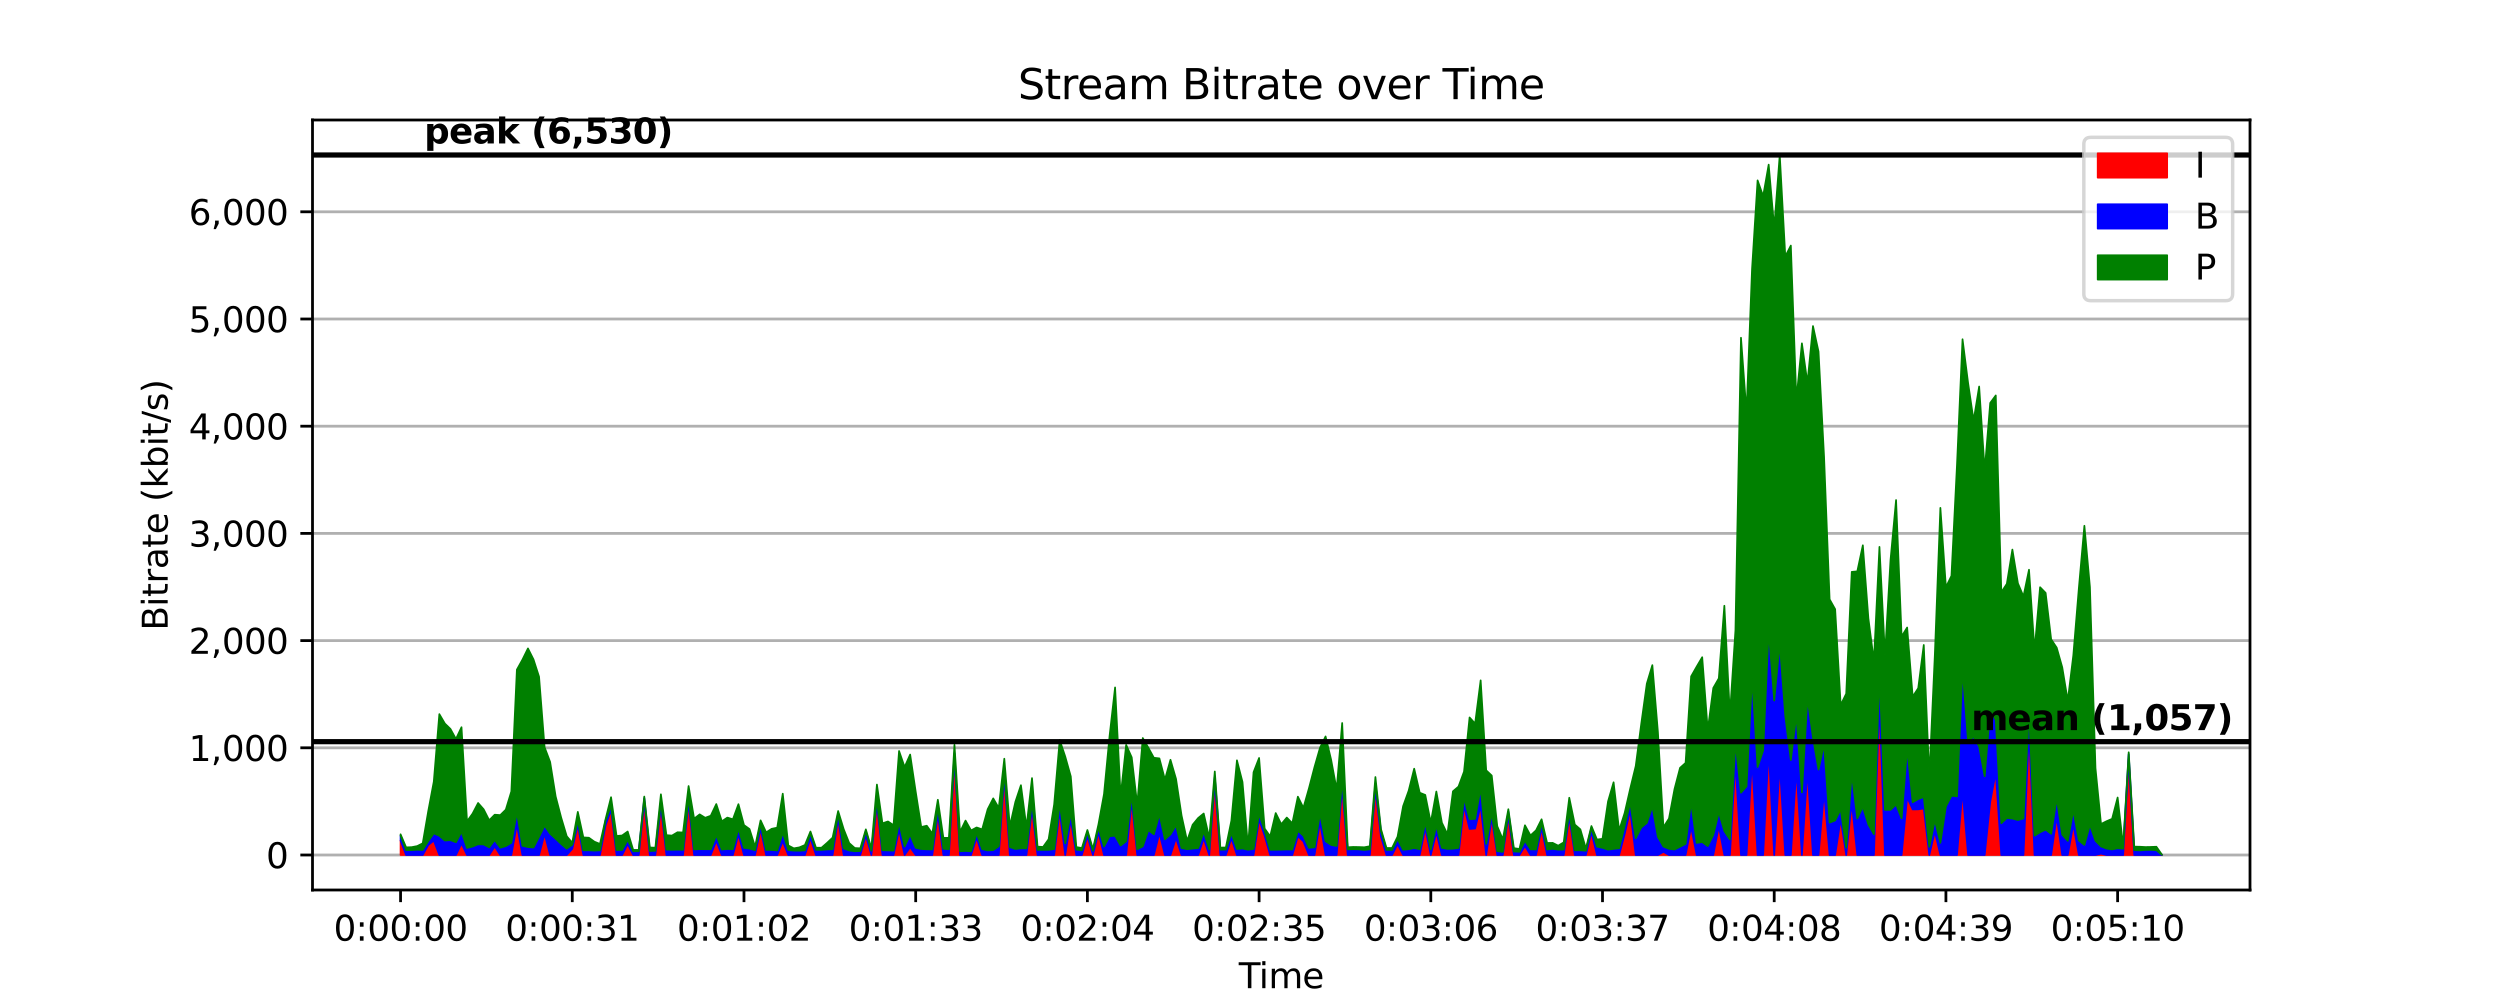 <?xml version="1.0" encoding="utf-8" standalone="no"?>
<!DOCTYPE svg PUBLIC "-//W3C//DTD SVG 1.1//EN"
  "http://www.w3.org/Graphics/SVG/1.1/DTD/svg11.dtd">
<svg xmlns:xlink="http://www.w3.org/1999/xlink" width="720pt" height="288pt" viewBox="0 0 720 288" xmlns="http://www.w3.org/2000/svg" version="1.1">
 <defs>
  <style type="text/css">*{stroke-linejoin: round; stroke-linecap: butt}</style>
 </defs>
 <g id="figure_1">
  <g id="patch_1">
   <path d="M 0 288 
L 720 288 
L 720 0 
L 0 0 
z
" style="fill: #ffffff"/>
  </g>
  <g id="axes_1">
   <g id="patch_2">
    <path d="M 90 256.32 
L 648 256.32 
L 648 34.56 
L 90 34.56 
z
" style="fill: #ffffff"/>
   </g>
   <g id="matplotlib.axis_1">
    <g id="xtick_1">
     <g id="line2d_1">
      <defs>
       <path id="m09857f0fc3" d="M 0 0 
L 0 3.5 
" style="stroke: #000000; stroke-width: 0.8"/>
      </defs>
      <g>
       <use xlink:href="#m09857f0fc3" x="115.364" y="256.32" style="stroke: #000000; stroke-width: 0.8"/>
      </g>
     </g>
     <g id="text_1">
      <!-- 0:00:00 -->
      <g transform="translate(96.089 270.918) scale(0.1 -0.1)">
       <defs>
        <path id="DejaVuSans-30" d="M 2034 4250 
Q 1547 4250 1301 3770 
Q 1056 3291 1056 2328 
Q 1056 1369 1301 889 
Q 1547 409 2034 409 
Q 2525 409 2770 889 
Q 3016 1369 3016 2328 
Q 3016 3291 2770 3770 
Q 2525 4250 2034 4250 
z
M 2034 4750 
Q 2819 4750 3233 4129 
Q 3647 3509 3647 2328 
Q 3647 1150 3233 529 
Q 2819 -91 2034 -91 
Q 1250 -91 836 529 
Q 422 1150 422 2328 
Q 422 3509 836 4129 
Q 1250 4750 2034 4750 
z
" transform="scale(0.016)"/>
        <path id="DejaVuSans-3a" d="M 750 794 
L 1409 794 
L 1409 0 
L 750 0 
L 750 794 
z
M 750 3309 
L 1409 3309 
L 1409 2516 
L 750 2516 
L 750 3309 
z
" transform="scale(0.016)"/>
       </defs>
       <use xlink:href="#DejaVuSans-30"/>
       <use xlink:href="#DejaVuSans-3a" x="63.623"/>
       <use xlink:href="#DejaVuSans-30" x="97.314"/>
       <use xlink:href="#DejaVuSans-30" x="160.938"/>
       <use xlink:href="#DejaVuSans-3a" x="224.561"/>
       <use xlink:href="#DejaVuSans-30" x="258.252"/>
       <use xlink:href="#DejaVuSans-30" x="321.875"/>
      </g>
     </g>
    </g>
    <g id="xtick_2">
     <g id="line2d_2">
      <g>
       <use xlink:href="#m09857f0fc3" x="164.815" y="256.32" style="stroke: #000000; stroke-width: 0.8"/>
      </g>
     </g>
     <g id="text_2">
      <!-- 0:00:31 -->
      <g transform="translate(145.54 270.918) scale(0.1 -0.1)">
       <defs>
        <path id="DejaVuSans-33" d="M 2597 2516 
Q 3050 2419 3304 2112 
Q 3559 1806 3559 1356 
Q 3559 666 3084 287 
Q 2609 -91 1734 -91 
Q 1441 -91 1130 -33 
Q 819 25 488 141 
L 488 750 
Q 750 597 1062 519 
Q 1375 441 1716 441 
Q 2309 441 2620 675 
Q 2931 909 2931 1356 
Q 2931 1769 2642 2001 
Q 2353 2234 1838 2234 
L 1294 2234 
L 1294 2753 
L 1863 2753 
Q 2328 2753 2575 2939 
Q 2822 3125 2822 3475 
Q 2822 3834 2567 4026 
Q 2313 4219 1838 4219 
Q 1578 4219 1281 4162 
Q 984 4106 628 3988 
L 628 4550 
Q 988 4650 1302 4700 
Q 1616 4750 1894 4750 
Q 2613 4750 3031 4423 
Q 3450 4097 3450 3541 
Q 3450 3153 3228 2886 
Q 3006 2619 2597 2516 
z
" transform="scale(0.016)"/>
        <path id="DejaVuSans-31" d="M 794 531 
L 1825 531 
L 1825 4091 
L 703 3866 
L 703 4441 
L 1819 4666 
L 2450 4666 
L 2450 531 
L 3481 531 
L 3481 0 
L 794 0 
L 794 531 
z
" transform="scale(0.016)"/>
       </defs>
       <use xlink:href="#DejaVuSans-30"/>
       <use xlink:href="#DejaVuSans-3a" x="63.623"/>
       <use xlink:href="#DejaVuSans-30" x="97.314"/>
       <use xlink:href="#DejaVuSans-30" x="160.938"/>
       <use xlink:href="#DejaVuSans-3a" x="224.561"/>
       <use xlink:href="#DejaVuSans-33" x="258.252"/>
       <use xlink:href="#DejaVuSans-31" x="321.875"/>
      </g>
     </g>
    </g>
    <g id="xtick_3">
     <g id="line2d_3">
      <g>
       <use xlink:href="#m09857f0fc3" x="214.266" y="256.32" style="stroke: #000000; stroke-width: 0.8"/>
      </g>
     </g>
     <g id="text_3">
      <!-- 0:01:02 -->
      <g transform="translate(194.991 270.918) scale(0.1 -0.1)">
       <defs>
        <path id="DejaVuSans-32" d="M 1228 531 
L 3431 531 
L 3431 0 
L 469 0 
L 469 531 
Q 828 903 1448 1529 
Q 2069 2156 2228 2338 
Q 2531 2678 2651 2914 
Q 2772 3150 2772 3378 
Q 2772 3750 2511 3984 
Q 2250 4219 1831 4219 
Q 1534 4219 1204 4116 
Q 875 4013 500 3803 
L 500 4441 
Q 881 4594 1212 4672 
Q 1544 4750 1819 4750 
Q 2544 4750 2975 4387 
Q 3406 4025 3406 3419 
Q 3406 3131 3298 2873 
Q 3191 2616 2906 2266 
Q 2828 2175 2409 1742 
Q 1991 1309 1228 531 
z
" transform="scale(0.016)"/>
       </defs>
       <use xlink:href="#DejaVuSans-30"/>
       <use xlink:href="#DejaVuSans-3a" x="63.623"/>
       <use xlink:href="#DejaVuSans-30" x="97.314"/>
       <use xlink:href="#DejaVuSans-31" x="160.938"/>
       <use xlink:href="#DejaVuSans-3a" x="224.561"/>
       <use xlink:href="#DejaVuSans-30" x="258.252"/>
       <use xlink:href="#DejaVuSans-32" x="321.875"/>
      </g>
     </g>
    </g>
    <g id="xtick_4">
     <g id="line2d_4">
      <g>
       <use xlink:href="#m09857f0fc3" x="263.717" y="256.32" style="stroke: #000000; stroke-width: 0.8"/>
      </g>
     </g>
     <g id="text_4">
      <!-- 0:01:33 -->
      <g transform="translate(244.442 270.918) scale(0.1 -0.1)">
       <use xlink:href="#DejaVuSans-30"/>
       <use xlink:href="#DejaVuSans-3a" x="63.623"/>
       <use xlink:href="#DejaVuSans-30" x="97.314"/>
       <use xlink:href="#DejaVuSans-31" x="160.938"/>
       <use xlink:href="#DejaVuSans-3a" x="224.561"/>
       <use xlink:href="#DejaVuSans-33" x="258.252"/>
       <use xlink:href="#DejaVuSans-33" x="321.875"/>
      </g>
     </g>
    </g>
    <g id="xtick_5">
     <g id="line2d_5">
      <g>
       <use xlink:href="#m09857f0fc3" x="313.168" y="256.32" style="stroke: #000000; stroke-width: 0.8"/>
      </g>
     </g>
     <g id="text_5">
      <!-- 0:02:04 -->
      <g transform="translate(293.893 270.918) scale(0.1 -0.1)">
       <defs>
        <path id="DejaVuSans-34" d="M 2419 4116 
L 825 1625 
L 2419 1625 
L 2419 4116 
z
M 2253 4666 
L 3047 4666 
L 3047 1625 
L 3713 1625 
L 3713 1100 
L 3047 1100 
L 3047 0 
L 2419 0 
L 2419 1100 
L 313 1100 
L 313 1709 
L 2253 4666 
z
" transform="scale(0.016)"/>
       </defs>
       <use xlink:href="#DejaVuSans-30"/>
       <use xlink:href="#DejaVuSans-3a" x="63.623"/>
       <use xlink:href="#DejaVuSans-30" x="97.314"/>
       <use xlink:href="#DejaVuSans-32" x="160.938"/>
       <use xlink:href="#DejaVuSans-3a" x="224.561"/>
       <use xlink:href="#DejaVuSans-30" x="258.252"/>
       <use xlink:href="#DejaVuSans-34" x="321.875"/>
      </g>
     </g>
    </g>
    <g id="xtick_6">
     <g id="line2d_6">
      <g>
       <use xlink:href="#m09857f0fc3" x="362.619" y="256.32" style="stroke: #000000; stroke-width: 0.8"/>
      </g>
     </g>
     <g id="text_6">
      <!-- 0:02:35 -->
      <g transform="translate(343.344 270.918) scale(0.1 -0.1)">
       <defs>
        <path id="DejaVuSans-35" d="M 691 4666 
L 3169 4666 
L 3169 4134 
L 1269 4134 
L 1269 2991 
Q 1406 3038 1543 3061 
Q 1681 3084 1819 3084 
Q 2600 3084 3056 2656 
Q 3513 2228 3513 1497 
Q 3513 744 3044 326 
Q 2575 -91 1722 -91 
Q 1428 -91 1123 -41 
Q 819 9 494 109 
L 494 744 
Q 775 591 1075 516 
Q 1375 441 1709 441 
Q 2250 441 2565 725 
Q 2881 1009 2881 1497 
Q 2881 1984 2565 2268 
Q 2250 2553 1709 2553 
Q 1456 2553 1204 2497 
Q 953 2441 691 2322 
L 691 4666 
z
" transform="scale(0.016)"/>
       </defs>
       <use xlink:href="#DejaVuSans-30"/>
       <use xlink:href="#DejaVuSans-3a" x="63.623"/>
       <use xlink:href="#DejaVuSans-30" x="97.314"/>
       <use xlink:href="#DejaVuSans-32" x="160.938"/>
       <use xlink:href="#DejaVuSans-3a" x="224.561"/>
       <use xlink:href="#DejaVuSans-33" x="258.252"/>
       <use xlink:href="#DejaVuSans-35" x="321.875"/>
      </g>
     </g>
    </g>
    <g id="xtick_7">
     <g id="line2d_7">
      <g>
       <use xlink:href="#m09857f0fc3" x="412.07" y="256.32" style="stroke: #000000; stroke-width: 0.8"/>
      </g>
     </g>
     <g id="text_7">
      <!-- 0:03:06 -->
      <g transform="translate(392.795 270.918) scale(0.1 -0.1)">
       <defs>
        <path id="DejaVuSans-36" d="M 2113 2584 
Q 1688 2584 1439 2293 
Q 1191 2003 1191 1497 
Q 1191 994 1439 701 
Q 1688 409 2113 409 
Q 2538 409 2786 701 
Q 3034 994 3034 1497 
Q 3034 2003 2786 2293 
Q 2538 2584 2113 2584 
z
M 3366 4563 
L 3366 3988 
Q 3128 4100 2886 4159 
Q 2644 4219 2406 4219 
Q 1781 4219 1451 3797 
Q 1122 3375 1075 2522 
Q 1259 2794 1537 2939 
Q 1816 3084 2150 3084 
Q 2853 3084 3261 2657 
Q 3669 2231 3669 1497 
Q 3669 778 3244 343 
Q 2819 -91 2113 -91 
Q 1303 -91 875 529 
Q 447 1150 447 2328 
Q 447 3434 972 4092 
Q 1497 4750 2381 4750 
Q 2619 4750 2861 4703 
Q 3103 4656 3366 4563 
z
" transform="scale(0.016)"/>
       </defs>
       <use xlink:href="#DejaVuSans-30"/>
       <use xlink:href="#DejaVuSans-3a" x="63.623"/>
       <use xlink:href="#DejaVuSans-30" x="97.314"/>
       <use xlink:href="#DejaVuSans-33" x="160.938"/>
       <use xlink:href="#DejaVuSans-3a" x="224.561"/>
       <use xlink:href="#DejaVuSans-30" x="258.252"/>
       <use xlink:href="#DejaVuSans-36" x="321.875"/>
      </g>
     </g>
    </g>
    <g id="xtick_8">
     <g id="line2d_8">
      <g>
       <use xlink:href="#m09857f0fc3" x="461.521" y="256.32" style="stroke: #000000; stroke-width: 0.8"/>
      </g>
     </g>
     <g id="text_8">
      <!-- 0:03:37 -->
      <g transform="translate(442.246 270.918) scale(0.1 -0.1)">
       <defs>
        <path id="DejaVuSans-37" d="M 525 4666 
L 3525 4666 
L 3525 4397 
L 1831 0 
L 1172 0 
L 2766 4134 
L 525 4134 
L 525 4666 
z
" transform="scale(0.016)"/>
       </defs>
       <use xlink:href="#DejaVuSans-30"/>
       <use xlink:href="#DejaVuSans-3a" x="63.623"/>
       <use xlink:href="#DejaVuSans-30" x="97.314"/>
       <use xlink:href="#DejaVuSans-33" x="160.938"/>
       <use xlink:href="#DejaVuSans-3a" x="224.561"/>
       <use xlink:href="#DejaVuSans-33" x="258.252"/>
       <use xlink:href="#DejaVuSans-37" x="321.875"/>
      </g>
     </g>
    </g>
    <g id="xtick_9">
     <g id="line2d_9">
      <g>
       <use xlink:href="#m09857f0fc3" x="510.973" y="256.32" style="stroke: #000000; stroke-width: 0.8"/>
      </g>
     </g>
     <g id="text_9">
      <!-- 0:04:08 -->
      <g transform="translate(491.698 270.918) scale(0.1 -0.1)">
       <defs>
        <path id="DejaVuSans-38" d="M 2034 2216 
Q 1584 2216 1326 1975 
Q 1069 1734 1069 1313 
Q 1069 891 1326 650 
Q 1584 409 2034 409 
Q 2484 409 2743 651 
Q 3003 894 3003 1313 
Q 3003 1734 2745 1975 
Q 2488 2216 2034 2216 
z
M 1403 2484 
Q 997 2584 770 2862 
Q 544 3141 544 3541 
Q 544 4100 942 4425 
Q 1341 4750 2034 4750 
Q 2731 4750 3128 4425 
Q 3525 4100 3525 3541 
Q 3525 3141 3298 2862 
Q 3072 2584 2669 2484 
Q 3125 2378 3379 2068 
Q 3634 1759 3634 1313 
Q 3634 634 3220 271 
Q 2806 -91 2034 -91 
Q 1263 -91 848 271 
Q 434 634 434 1313 
Q 434 1759 690 2068 
Q 947 2378 1403 2484 
z
M 1172 3481 
Q 1172 3119 1398 2916 
Q 1625 2713 2034 2713 
Q 2441 2713 2670 2916 
Q 2900 3119 2900 3481 
Q 2900 3844 2670 4047 
Q 2441 4250 2034 4250 
Q 1625 4250 1398 4047 
Q 1172 3844 1172 3481 
z
" transform="scale(0.016)"/>
       </defs>
       <use xlink:href="#DejaVuSans-30"/>
       <use xlink:href="#DejaVuSans-3a" x="63.623"/>
       <use xlink:href="#DejaVuSans-30" x="97.314"/>
       <use xlink:href="#DejaVuSans-34" x="160.938"/>
       <use xlink:href="#DejaVuSans-3a" x="224.561"/>
       <use xlink:href="#DejaVuSans-30" x="258.252"/>
       <use xlink:href="#DejaVuSans-38" x="321.875"/>
      </g>
     </g>
    </g>
    <g id="xtick_10">
     <g id="line2d_10">
      <g>
       <use xlink:href="#m09857f0fc3" x="560.424" y="256.32" style="stroke: #000000; stroke-width: 0.8"/>
      </g>
     </g>
     <g id="text_10">
      <!-- 0:04:39 -->
      <g transform="translate(541.149 270.918) scale(0.1 -0.1)">
       <defs>
        <path id="DejaVuSans-39" d="M 703 97 
L 703 672 
Q 941 559 1184 500 
Q 1428 441 1663 441 
Q 2288 441 2617 861 
Q 2947 1281 2994 2138 
Q 2813 1869 2534 1725 
Q 2256 1581 1919 1581 
Q 1219 1581 811 2004 
Q 403 2428 403 3163 
Q 403 3881 828 4315 
Q 1253 4750 1959 4750 
Q 2769 4750 3195 4129 
Q 3622 3509 3622 2328 
Q 3622 1225 3098 567 
Q 2575 -91 1691 -91 
Q 1453 -91 1209 -44 
Q 966 3 703 97 
z
M 1959 2075 
Q 2384 2075 2632 2365 
Q 2881 2656 2881 3163 
Q 2881 3666 2632 3958 
Q 2384 4250 1959 4250 
Q 1534 4250 1286 3958 
Q 1038 3666 1038 3163 
Q 1038 2656 1286 2365 
Q 1534 2075 1959 2075 
z
" transform="scale(0.016)"/>
       </defs>
       <use xlink:href="#DejaVuSans-30"/>
       <use xlink:href="#DejaVuSans-3a" x="63.623"/>
       <use xlink:href="#DejaVuSans-30" x="97.314"/>
       <use xlink:href="#DejaVuSans-34" x="160.938"/>
       <use xlink:href="#DejaVuSans-3a" x="224.561"/>
       <use xlink:href="#DejaVuSans-33" x="258.252"/>
       <use xlink:href="#DejaVuSans-39" x="321.875"/>
      </g>
     </g>
    </g>
    <g id="xtick_11">
     <g id="line2d_11">
      <g>
       <use xlink:href="#m09857f0fc3" x="609.875" y="256.32" style="stroke: #000000; stroke-width: 0.8"/>
      </g>
     </g>
     <g id="text_11">
      <!-- 0:05:10 -->
      <g transform="translate(590.6 270.918) scale(0.1 -0.1)">
       <use xlink:href="#DejaVuSans-30"/>
       <use xlink:href="#DejaVuSans-3a" x="63.623"/>
       <use xlink:href="#DejaVuSans-30" x="97.314"/>
       <use xlink:href="#DejaVuSans-35" x="160.938"/>
       <use xlink:href="#DejaVuSans-3a" x="224.561"/>
       <use xlink:href="#DejaVuSans-31" x="258.252"/>
       <use xlink:href="#DejaVuSans-30" x="321.875"/>
      </g>
     </g>
    </g>
    <g id="text_12">
     <!-- Time -->
     <g transform="translate(356.766 284.597) scale(0.1 -0.1)">
      <defs>
       <path id="DejaVuSans-54" d="M -19 4666 
L 3928 4666 
L 3928 4134 
L 2272 4134 
L 2272 0 
L 1638 0 
L 1638 4134 
L -19 4134 
L -19 4666 
z
" transform="scale(0.016)"/>
       <path id="DejaVuSans-69" d="M 603 3500 
L 1178 3500 
L 1178 0 
L 603 0 
L 603 3500 
z
M 603 4863 
L 1178 4863 
L 1178 4134 
L 603 4134 
L 603 4863 
z
" transform="scale(0.016)"/>
       <path id="DejaVuSans-6d" d="M 3328 2828 
Q 3544 3216 3844 3400 
Q 4144 3584 4550 3584 
Q 5097 3584 5394 3201 
Q 5691 2819 5691 2113 
L 5691 0 
L 5113 0 
L 5113 2094 
Q 5113 2597 4934 2840 
Q 4756 3084 4391 3084 
Q 3944 3084 3684 2787 
Q 3425 2491 3425 1978 
L 3425 0 
L 2847 0 
L 2847 2094 
Q 2847 2600 2669 2842 
Q 2491 3084 2119 3084 
Q 1678 3084 1418 2786 
Q 1159 2488 1159 1978 
L 1159 0 
L 581 0 
L 581 3500 
L 1159 3500 
L 1159 2956 
Q 1356 3278 1631 3431 
Q 1906 3584 2284 3584 
Q 2666 3584 2933 3390 
Q 3200 3197 3328 2828 
z
" transform="scale(0.016)"/>
       <path id="DejaVuSans-65" d="M 3597 1894 
L 3597 1613 
L 953 1613 
Q 991 1019 1311 708 
Q 1631 397 2203 397 
Q 2534 397 2845 478 
Q 3156 559 3463 722 
L 3463 178 
Q 3153 47 2828 -22 
Q 2503 -91 2169 -91 
Q 1331 -91 842 396 
Q 353 884 353 1716 
Q 353 2575 817 3079 
Q 1281 3584 2069 3584 
Q 2775 3584 3186 3129 
Q 3597 2675 3597 1894 
z
M 3022 2063 
Q 3016 2534 2758 2815 
Q 2500 3097 2075 3097 
Q 1594 3097 1305 2825 
Q 1016 2553 972 2059 
L 3022 2063 
z
" transform="scale(0.016)"/>
      </defs>
      <use xlink:href="#DejaVuSans-54"/>
      <use xlink:href="#DejaVuSans-69" x="57.959"/>
      <use xlink:href="#DejaVuSans-6d" x="85.742"/>
      <use xlink:href="#DejaVuSans-65" x="183.154"/>
     </g>
    </g>
   </g>
   <g id="matplotlib.axis_2">
    <g id="ytick_1">
     <g id="line2d_12">
      <path d="M 90 246.24 
L 648 246.24 
" clip-path="url(#p55e1602864)" style="fill: none; stroke: #b0b0b0; stroke-width: 0.8; stroke-linecap: square"/>
     </g>
     <g id="line2d_13">
      <defs>
       <path id="mc0bb5b383d" d="M 0 0 
L -3.5 0 
" style="stroke: #000000; stroke-width: 0.8"/>
      </defs>
      <g>
       <use xlink:href="#mc0bb5b383d" x="90" y="246.24" style="stroke: #000000; stroke-width: 0.8"/>
      </g>
     </g>
     <g id="text_13">
      <!-- 0 -->
      <g transform="translate(76.638 250.039) scale(0.1 -0.1)">
       <use xlink:href="#DejaVuSans-30"/>
      </g>
     </g>
    </g>
    <g id="ytick_2">
     <g id="line2d_14">
      <path d="M 90 215.367 
L 648 215.367 
" clip-path="url(#p55e1602864)" style="fill: none; stroke: #b0b0b0; stroke-width: 0.8; stroke-linecap: square"/>
     </g>
     <g id="line2d_15">
      <g>
       <use xlink:href="#mc0bb5b383d" x="90" y="215.367" style="stroke: #000000; stroke-width: 0.8"/>
      </g>
     </g>
     <g id="text_14">
      <!-- 1,000 -->
      <g transform="translate(54.372 219.166) scale(0.1 -0.1)">
       <defs>
        <path id="DejaVuSans-2c" d="M 750 794 
L 1409 794 
L 1409 256 
L 897 -744 
L 494 -744 
L 750 256 
L 750 794 
z
" transform="scale(0.016)"/>
       </defs>
       <use xlink:href="#DejaVuSans-31"/>
       <use xlink:href="#DejaVuSans-2c" x="63.623"/>
       <use xlink:href="#DejaVuSans-30" x="95.41"/>
       <use xlink:href="#DejaVuSans-30" x="159.033"/>
       <use xlink:href="#DejaVuSans-30" x="222.656"/>
      </g>
     </g>
    </g>
    <g id="ytick_3">
     <g id="line2d_16">
      <path d="M 90 184.494 
L 648 184.494 
" clip-path="url(#p55e1602864)" style="fill: none; stroke: #b0b0b0; stroke-width: 0.8; stroke-linecap: square"/>
     </g>
     <g id="line2d_17">
      <g>
       <use xlink:href="#mc0bb5b383d" x="90" y="184.494" style="stroke: #000000; stroke-width: 0.8"/>
      </g>
     </g>
     <g id="text_15">
      <!-- 2,000 -->
      <g transform="translate(54.372 188.293) scale(0.1 -0.1)">
       <use xlink:href="#DejaVuSans-32"/>
       <use xlink:href="#DejaVuSans-2c" x="63.623"/>
       <use xlink:href="#DejaVuSans-30" x="95.41"/>
       <use xlink:href="#DejaVuSans-30" x="159.033"/>
       <use xlink:href="#DejaVuSans-30" x="222.656"/>
      </g>
     </g>
    </g>
    <g id="ytick_4">
     <g id="line2d_18">
      <path d="M 90 153.621 
L 648 153.621 
" clip-path="url(#p55e1602864)" style="fill: none; stroke: #b0b0b0; stroke-width: 0.8; stroke-linecap: square"/>
     </g>
     <g id="line2d_19">
      <g>
       <use xlink:href="#mc0bb5b383d" x="90" y="153.621" style="stroke: #000000; stroke-width: 0.8"/>
      </g>
     </g>
     <g id="text_16">
      <!-- 3,000 -->
      <g transform="translate(54.372 157.421) scale(0.1 -0.1)">
       <use xlink:href="#DejaVuSans-33"/>
       <use xlink:href="#DejaVuSans-2c" x="63.623"/>
       <use xlink:href="#DejaVuSans-30" x="95.41"/>
       <use xlink:href="#DejaVuSans-30" x="159.033"/>
       <use xlink:href="#DejaVuSans-30" x="222.656"/>
      </g>
     </g>
    </g>
    <g id="ytick_5">
     <g id="line2d_20">
      <path d="M 90 122.748 
L 648 122.748 
" clip-path="url(#p55e1602864)" style="fill: none; stroke: #b0b0b0; stroke-width: 0.8; stroke-linecap: square"/>
     </g>
     <g id="line2d_21">
      <g>
       <use xlink:href="#mc0bb5b383d" x="90" y="122.748" style="stroke: #000000; stroke-width: 0.8"/>
      </g>
     </g>
     <g id="text_17">
      <!-- 4,000 -->
      <g transform="translate(54.372 126.548) scale(0.1 -0.1)">
       <use xlink:href="#DejaVuSans-34"/>
       <use xlink:href="#DejaVuSans-2c" x="63.623"/>
       <use xlink:href="#DejaVuSans-30" x="95.41"/>
       <use xlink:href="#DejaVuSans-30" x="159.033"/>
       <use xlink:href="#DejaVuSans-30" x="222.656"/>
      </g>
     </g>
    </g>
    <g id="ytick_6">
     <g id="line2d_22">
      <path d="M 90 91.876 
L 648 91.876 
" clip-path="url(#p55e1602864)" style="fill: none; stroke: #b0b0b0; stroke-width: 0.8; stroke-linecap: square"/>
     </g>
     <g id="line2d_23">
      <g>
       <use xlink:href="#mc0bb5b383d" x="90" y="91.876" style="stroke: #000000; stroke-width: 0.8"/>
      </g>
     </g>
     <g id="text_18">
      <!-- 5,000 -->
      <g transform="translate(54.372 95.675) scale(0.1 -0.1)">
       <use xlink:href="#DejaVuSans-35"/>
       <use xlink:href="#DejaVuSans-2c" x="63.623"/>
       <use xlink:href="#DejaVuSans-30" x="95.41"/>
       <use xlink:href="#DejaVuSans-30" x="159.033"/>
       <use xlink:href="#DejaVuSans-30" x="222.656"/>
      </g>
     </g>
    </g>
    <g id="ytick_7">
     <g id="line2d_24">
      <path d="M 90 61.003 
L 648 61.003 
" clip-path="url(#p55e1602864)" style="fill: none; stroke: #b0b0b0; stroke-width: 0.8; stroke-linecap: square"/>
     </g>
     <g id="line2d_25">
      <g>
       <use xlink:href="#mc0bb5b383d" x="90" y="61.003" style="stroke: #000000; stroke-width: 0.8"/>
      </g>
     </g>
     <g id="text_19">
      <!-- 6,000 -->
      <g transform="translate(54.372 64.802) scale(0.1 -0.1)">
       <use xlink:href="#DejaVuSans-36"/>
       <use xlink:href="#DejaVuSans-2c" x="63.623"/>
       <use xlink:href="#DejaVuSans-30" x="95.41"/>
       <use xlink:href="#DejaVuSans-30" x="159.033"/>
       <use xlink:href="#DejaVuSans-30" x="222.656"/>
      </g>
     </g>
    </g>
    <g id="text_20">
     <!-- Bitrate (kbit/s) -->
     <g transform="translate(48.292 181.574) rotate(-90) scale(0.1 -0.1)">
      <defs>
       <path id="DejaVuSans-42" d="M 1259 2228 
L 1259 519 
L 2272 519 
Q 2781 519 3026 730 
Q 3272 941 3272 1375 
Q 3272 1813 3026 2020 
Q 2781 2228 2272 2228 
L 1259 2228 
z
M 1259 4147 
L 1259 2741 
L 2194 2741 
Q 2656 2741 2882 2914 
Q 3109 3088 3109 3444 
Q 3109 3797 2882 3972 
Q 2656 4147 2194 4147 
L 1259 4147 
z
M 628 4666 
L 2241 4666 
Q 2963 4666 3353 4366 
Q 3744 4066 3744 3513 
Q 3744 3084 3544 2831 
Q 3344 2578 2956 2516 
Q 3422 2416 3680 2098 
Q 3938 1781 3938 1306 
Q 3938 681 3513 340 
Q 3088 0 2303 0 
L 628 0 
L 628 4666 
z
" transform="scale(0.016)"/>
       <path id="DejaVuSans-74" d="M 1172 4494 
L 1172 3500 
L 2356 3500 
L 2356 3053 
L 1172 3053 
L 1172 1153 
Q 1172 725 1289 603 
Q 1406 481 1766 481 
L 2356 481 
L 2356 0 
L 1766 0 
Q 1100 0 847 248 
Q 594 497 594 1153 
L 594 3053 
L 172 3053 
L 172 3500 
L 594 3500 
L 594 4494 
L 1172 4494 
z
" transform="scale(0.016)"/>
       <path id="DejaVuSans-72" d="M 2631 2963 
Q 2534 3019 2420 3045 
Q 2306 3072 2169 3072 
Q 1681 3072 1420 2755 
Q 1159 2438 1159 1844 
L 1159 0 
L 581 0 
L 581 3500 
L 1159 3500 
L 1159 2956 
Q 1341 3275 1631 3429 
Q 1922 3584 2338 3584 
Q 2397 3584 2469 3576 
Q 2541 3569 2628 3553 
L 2631 2963 
z
" transform="scale(0.016)"/>
       <path id="DejaVuSans-61" d="M 2194 1759 
Q 1497 1759 1228 1600 
Q 959 1441 959 1056 
Q 959 750 1161 570 
Q 1363 391 1709 391 
Q 2188 391 2477 730 
Q 2766 1069 2766 1631 
L 2766 1759 
L 2194 1759 
z
M 3341 1997 
L 3341 0 
L 2766 0 
L 2766 531 
Q 2569 213 2275 61 
Q 1981 -91 1556 -91 
Q 1019 -91 701 211 
Q 384 513 384 1019 
Q 384 1609 779 1909 
Q 1175 2209 1959 2209 
L 2766 2209 
L 2766 2266 
Q 2766 2663 2505 2880 
Q 2244 3097 1772 3097 
Q 1472 3097 1187 3025 
Q 903 2953 641 2809 
L 641 3341 
Q 956 3463 1253 3523 
Q 1550 3584 1831 3584 
Q 2591 3584 2966 3190 
Q 3341 2797 3341 1997 
z
" transform="scale(0.016)"/>
       <path id="DejaVuSans-20" transform="scale(0.016)"/>
       <path id="DejaVuSans-28" d="M 1984 4856 
Q 1566 4138 1362 3434 
Q 1159 2731 1159 2009 
Q 1159 1288 1364 580 
Q 1569 -128 1984 -844 
L 1484 -844 
Q 1016 -109 783 600 
Q 550 1309 550 2009 
Q 550 2706 781 3412 
Q 1013 4119 1484 4856 
L 1984 4856 
z
" transform="scale(0.016)"/>
       <path id="DejaVuSans-6b" d="M 581 4863 
L 1159 4863 
L 1159 1991 
L 2875 3500 
L 3609 3500 
L 1753 1863 
L 3688 0 
L 2938 0 
L 1159 1709 
L 1159 0 
L 581 0 
L 581 4863 
z
" transform="scale(0.016)"/>
       <path id="DejaVuSans-62" d="M 3116 1747 
Q 3116 2381 2855 2742 
Q 2594 3103 2138 3103 
Q 1681 3103 1420 2742 
Q 1159 2381 1159 1747 
Q 1159 1113 1420 752 
Q 1681 391 2138 391 
Q 2594 391 2855 752 
Q 3116 1113 3116 1747 
z
M 1159 2969 
Q 1341 3281 1617 3432 
Q 1894 3584 2278 3584 
Q 2916 3584 3314 3078 
Q 3713 2572 3713 1747 
Q 3713 922 3314 415 
Q 2916 -91 2278 -91 
Q 1894 -91 1617 61 
Q 1341 213 1159 525 
L 1159 0 
L 581 0 
L 581 4863 
L 1159 4863 
L 1159 2969 
z
" transform="scale(0.016)"/>
       <path id="DejaVuSans-2f" d="M 1625 4666 
L 2156 4666 
L 531 -594 
L 0 -594 
L 1625 4666 
z
" transform="scale(0.016)"/>
       <path id="DejaVuSans-73" d="M 2834 3397 
L 2834 2853 
Q 2591 2978 2328 3040 
Q 2066 3103 1784 3103 
Q 1356 3103 1142 2972 
Q 928 2841 928 2578 
Q 928 2378 1081 2264 
Q 1234 2150 1697 2047 
L 1894 2003 
Q 2506 1872 2764 1633 
Q 3022 1394 3022 966 
Q 3022 478 2636 193 
Q 2250 -91 1575 -91 
Q 1294 -91 989 -36 
Q 684 19 347 128 
L 347 722 
Q 666 556 975 473 
Q 1284 391 1588 391 
Q 1994 391 2212 530 
Q 2431 669 2431 922 
Q 2431 1156 2273 1281 
Q 2116 1406 1581 1522 
L 1381 1569 
Q 847 1681 609 1914 
Q 372 2147 372 2553 
Q 372 3047 722 3315 
Q 1072 3584 1716 3584 
Q 2034 3584 2315 3537 
Q 2597 3491 2834 3397 
z
" transform="scale(0.016)"/>
       <path id="DejaVuSans-29" d="M 513 4856 
L 1013 4856 
Q 1481 4119 1714 3412 
Q 1947 2706 1947 2009 
Q 1947 1309 1714 600 
Q 1481 -109 1013 -844 
L 513 -844 
Q 928 -128 1133 580 
Q 1338 1288 1338 2009 
Q 1338 2731 1133 3434 
Q 928 4138 513 4856 
z
" transform="scale(0.016)"/>
      </defs>
      <use xlink:href="#DejaVuSans-42"/>
      <use xlink:href="#DejaVuSans-69" x="68.604"/>
      <use xlink:href="#DejaVuSans-74" x="96.387"/>
      <use xlink:href="#DejaVuSans-72" x="135.596"/>
      <use xlink:href="#DejaVuSans-61" x="176.709"/>
      <use xlink:href="#DejaVuSans-74" x="237.988"/>
      <use xlink:href="#DejaVuSans-65" x="277.197"/>
      <use xlink:href="#DejaVuSans-20" x="338.721"/>
      <use xlink:href="#DejaVuSans-28" x="370.508"/>
      <use xlink:href="#DejaVuSans-6b" x="409.521"/>
      <use xlink:href="#DejaVuSans-62" x="467.432"/>
      <use xlink:href="#DejaVuSans-69" x="530.908"/>
      <use xlink:href="#DejaVuSans-74" x="558.691"/>
      <use xlink:href="#DejaVuSans-2f" x="597.9"/>
      <use xlink:href="#DejaVuSans-73" x="631.592"/>
      <use xlink:href="#DejaVuSans-29" x="683.691"/>
     </g>
    </g>
   </g>
   <g id="PolyCollection_1">
    <defs>
     <path id="me155ebd89d" d="M 115.364 -45.897 
L 115.364 -41.76 
L 116.959 -41.76 
L 118.554 -41.76 
L 120.149 -41.76 
L 121.744 -41.76 
L 123.34 -41.76 
L 124.935 -41.76 
L 126.53 -41.76 
L 128.125 -41.76 
L 129.72 -41.76 
L 131.316 -41.76 
L 132.911 -41.76 
L 134.506 -41.76 
L 136.101 -41.76 
L 137.696 -41.76 
L 139.292 -41.76 
L 140.887 -41.76 
L 142.482 -41.76 
L 144.077 -41.76 
L 145.672 -41.76 
L 147.268 -41.76 
L 148.863 -41.76 
L 150.458 -41.76 
L 152.053 -41.76 
L 153.648 -41.76 
L 155.244 -41.76 
L 156.839 -41.76 
L 158.434 -41.76 
L 160.029 -41.76 
L 161.624 -41.76 
L 163.22 -41.76 
L 164.815 -41.76 
L 166.41 -41.76 
L 168.005 -41.76 
L 169.6 -41.76 
L 171.196 -41.76 
L 172.791 -41.76 
L 174.386 -41.76 
L 175.981 -41.76 
L 177.576 -41.76 
L 179.172 -41.76 
L 180.767 -41.76 
L 182.362 -41.76 
L 183.957 -41.76 
L 185.552 -41.76 
L 187.148 -41.76 
L 188.743 -41.76 
L 190.338 -41.76 
L 191.933 -41.76 
L 193.528 -41.76 
L 195.123 -41.76 
L 196.719 -41.76 
L 198.314 -41.76 
L 199.909 -41.76 
L 201.504 -41.76 
L 203.099 -41.76 
L 204.695 -41.76 
L 206.29 -41.76 
L 207.885 -41.76 
L 209.48 -41.76 
L 211.075 -41.76 
L 212.671 -41.76 
L 214.266 -41.76 
L 215.861 -41.76 
L 217.456 -41.76 
L 219.051 -41.76 
L 220.647 -41.76 
L 222.242 -41.76 
L 223.837 -41.76 
L 225.432 -41.76 
L 227.027 -41.76 
L 228.623 -41.76 
L 230.218 -41.76 
L 231.813 -41.76 
L 233.408 -41.76 
L 235.003 -41.76 
L 236.599 -41.76 
L 238.194 -41.76 
L 239.789 -41.76 
L 241.384 -41.76 
L 242.979 -41.76 
L 244.575 -41.76 
L 246.17 -41.76 
L 247.765 -41.76 
L 249.36 -41.76 
L 250.955 -41.76 
L 252.551 -41.76 
L 254.146 -41.76 
L 255.741 -41.76 
L 257.336 -41.76 
L 258.931 -41.76 
L 260.527 -41.76 
L 262.122 -41.76 
L 263.717 -41.76 
L 265.312 -41.76 
L 266.907 -41.76 
L 268.503 -41.76 
L 270.098 -41.76 
L 271.693 -41.76 
L 273.288 -41.76 
L 274.883 -41.76 
L 276.479 -41.76 
L 278.074 -41.76 
L 279.669 -41.76 
L 281.264 -41.76 
L 282.859 -41.76 
L 284.455 -41.76 
L 286.05 -41.76 
L 287.645 -41.76 
L 289.24 -41.76 
L 290.835 -41.76 
L 292.431 -41.76 
L 294.026 -41.76 
L 295.621 -41.76 
L 297.216 -41.76 
L 298.811 -41.76 
L 300.407 -41.76 
L 302.002 -41.76 
L 303.597 -41.76 
L 305.192 -41.76 
L 306.787 -41.76 
L 308.383 -41.76 
L 309.978 -41.76 
L 311.573 -41.76 
L 313.168 -41.76 
L 314.763 -41.76 
L 316.358 -41.76 
L 317.954 -41.76 
L 319.549 -41.76 
L 321.144 -41.76 
L 322.739 -41.76 
L 324.334 -41.76 
L 325.93 -41.76 
L 327.525 -41.76 
L 329.12 -41.76 
L 330.715 -41.76 
L 332.31 -41.76 
L 333.906 -41.76 
L 335.501 -41.76 
L 337.096 -41.76 
L 338.691 -41.76 
L 340.286 -41.76 
L 341.882 -41.76 
L 343.477 -41.76 
L 345.072 -41.76 
L 346.667 -41.76 
L 348.262 -41.76 
L 349.858 -41.76 
L 351.453 -41.76 
L 353.048 -41.76 
L 354.643 -41.76 
L 356.238 -41.76 
L 357.834 -41.76 
L 359.429 -41.76 
L 361.024 -41.76 
L 362.619 -41.76 
L 364.214 -41.76 
L 365.81 -41.76 
L 367.405 -41.76 
L 369 -41.76 
L 370.595 -41.76 
L 372.19 -41.76 
L 373.786 -41.76 
L 375.381 -41.76 
L 376.976 -41.76 
L 378.571 -41.76 
L 380.166 -41.76 
L 381.762 -41.76 
L 383.357 -41.76 
L 384.952 -41.76 
L 386.547 -41.76 
L 388.142 -41.76 
L 389.738 -41.76 
L 391.333 -41.76 
L 392.928 -41.76 
L 394.523 -41.76 
L 396.118 -41.76 
L 397.714 -41.76 
L 399.309 -41.76 
L 400.904 -41.76 
L 402.499 -41.76 
L 404.094 -41.76 
L 405.69 -41.76 
L 407.285 -41.76 
L 408.88 -41.76 
L 410.475 -41.76 
L 412.07 -41.76 
L 413.666 -41.76 
L 415.261 -41.76 
L 416.856 -41.76 
L 418.451 -41.76 
L 420.046 -41.76 
L 421.642 -41.76 
L 423.237 -41.76 
L 424.832 -41.76 
L 426.427 -41.76 
L 428.022 -41.76 
L 429.617 -41.76 
L 431.213 -41.76 
L 432.808 -41.76 
L 434.403 -41.76 
L 435.998 -41.76 
L 437.593 -41.76 
L 439.189 -41.76 
L 440.784 -41.76 
L 442.379 -41.76 
L 443.974 -41.76 
L 445.569 -41.76 
L 447.165 -41.76 
L 448.76 -41.76 
L 450.355 -41.76 
L 451.95 -41.76 
L 453.545 -41.76 
L 455.141 -41.76 
L 456.736 -41.76 
L 458.331 -41.76 
L 459.926 -41.76 
L 461.521 -41.76 
L 463.117 -41.76 
L 464.712 -41.76 
L 466.307 -41.76 
L 467.902 -41.76 
L 469.497 -41.76 
L 471.093 -41.76 
L 472.688 -41.76 
L 474.283 -41.76 
L 475.878 -41.76 
L 477.473 -41.76 
L 479.069 -41.76 
L 480.664 -41.76 
L 482.259 -41.76 
L 483.854 -41.76 
L 485.449 -41.76 
L 487.045 -41.76 
L 488.64 -41.76 
L 490.235 -41.76 
L 491.83 -41.76 
L 493.425 -41.76 
L 495.021 -41.76 
L 496.616 -41.76 
L 498.211 -41.76 
L 499.806 -41.76 
L 501.401 -41.76 
L 502.997 -41.76 
L 504.592 -41.76 
L 506.187 -41.76 
L 507.782 -41.76 
L 509.377 -41.76 
L 510.973 -41.76 
L 512.568 -41.76 
L 514.163 -41.76 
L 515.758 -41.76 
L 517.353 -41.76 
L 518.949 -41.76 
L 520.544 -41.76 
L 522.139 -41.76 
L 523.734 -41.76 
L 525.329 -41.76 
L 526.925 -41.76 
L 528.52 -41.76 
L 530.115 -41.76 
L 531.71 -41.76 
L 533.305 -41.76 
L 534.901 -41.76 
L 536.496 -41.76 
L 538.091 -41.76 
L 539.686 -41.76 
L 541.281 -41.76 
L 542.877 -41.76 
L 544.472 -41.76 
L 546.067 -41.76 
L 547.662 -41.76 
L 549.257 -41.76 
L 550.852 -41.76 
L 552.448 -41.76 
L 554.043 -41.76 
L 555.638 -41.76 
L 557.233 -41.76 
L 558.828 -41.76 
L 560.424 -41.76 
L 562.019 -41.76 
L 563.614 -41.76 
L 565.209 -41.76 
L 566.804 -41.76 
L 568.4 -41.76 
L 569.995 -41.76 
L 571.59 -41.76 
L 573.185 -41.76 
L 574.78 -41.76 
L 576.376 -41.76 
L 577.971 -41.76 
L 579.566 -41.76 
L 581.161 -41.76 
L 582.756 -41.76 
L 584.352 -41.76 
L 585.947 -41.76 
L 587.542 -41.76 
L 589.137 -41.76 
L 590.732 -41.76 
L 592.328 -41.76 
L 593.923 -41.76 
L 595.518 -41.76 
L 597.113 -41.76 
L 598.708 -41.76 
L 600.304 -41.76 
L 601.899 -41.76 
L 603.494 -41.76 
L 605.089 -41.76 
L 606.684 -41.76 
L 608.28 -41.76 
L 609.875 -41.76 
L 611.47 -41.76 
L 613.065 -41.76 
L 614.66 -41.76 
L 616.256 -41.76 
L 617.851 -41.76 
L 619.446 -41.76 
L 621.041 -41.76 
L 622.636 -41.76 
L 622.636 -41.76 
L 622.636 -41.76 
L 621.041 -41.76 
L 619.446 -41.76 
L 617.851 -41.76 
L 616.256 -41.76 
L 614.66 -41.76 
L 613.065 -69.391 
L 611.47 -41.76 
L 609.875 -41.76 
L 608.28 -41.76 
L 606.684 -41.76 
L 605.089 -42.161 
L 603.494 -41.76 
L 601.899 -41.76 
L 600.304 -41.76 
L 598.708 -41.76 
L 597.113 -50.559 
L 595.518 -41.76 
L 593.923 -41.76 
L 592.328 -52.843 
L 590.732 -41.76 
L 589.137 -41.76 
L 587.542 -41.76 
L 585.947 -41.76 
L 584.352 -77.449 
L 582.756 -41.76 
L 581.161 -41.76 
L 579.566 -41.76 
L 577.971 -41.76 
L 576.376 -41.76 
L 574.78 -65.594 
L 573.185 -57.104 
L 571.59 -41.76 
L 569.995 -41.76 
L 568.4 -41.76 
L 566.804 -41.76 
L 565.209 -60.345 
L 563.614 -41.76 
L 562.019 -41.76 
L 560.424 -41.76 
L 558.828 -41.76 
L 557.233 -48.552 
L 555.638 -41.76 
L 554.043 -55.159 
L 552.448 -54.912 
L 550.852 -54.881 
L 549.257 -58.37 
L 547.662 -41.76 
L 546.067 -41.76 
L 544.472 -41.76 
L 542.877 -41.76 
L 541.281 -85.877 
L 539.686 -41.76 
L 538.091 -41.76 
L 536.496 -41.76 
L 534.901 -41.76 
L 533.305 -56.888 
L 531.71 -41.76 
L 530.115 -52.195 
L 528.52 -41.76 
L 526.925 -41.76 
L 525.329 -60.037 
L 523.734 -41.76 
L 522.139 -41.76 
L 520.544 -66.427 
L 518.949 -41.76 
L 517.353 -66.644 
L 515.758 -41.76 
L 514.163 -41.76 
L 512.568 -67.878 
L 510.973 -41.76 
L 509.377 -72.324 
L 507.782 -41.76 
L 506.187 -41.76 
L 504.592 -69.268 
L 502.997 -41.76 
L 501.401 -41.76 
L 499.806 -68.589 
L 498.211 -41.76 
L 496.616 -41.76 
L 495.021 -50.065 
L 493.425 -41.76 
L 491.83 -41.76 
L 490.235 -41.76 
L 488.64 -41.76 
L 487.045 -49.849 
L 485.449 -41.76 
L 483.854 -41.76 
L 482.259 -41.76 
L 480.664 -41.76 
L 479.069 -42.686 
L 477.473 -41.76 
L 475.878 -41.76 
L 474.283 -41.76 
L 472.688 -41.76 
L 471.093 -41.76 
L 469.497 -54.757 
L 467.902 -47.811 
L 466.307 -41.76 
L 464.712 -41.76 
L 463.117 -41.76 
L 461.521 -41.76 
L 459.926 -41.76 
L 458.331 -48.429 
L 456.736 -41.76 
L 455.141 -41.76 
L 453.545 -41.76 
L 451.95 -52.812 
L 450.355 -41.76 
L 448.76 -41.76 
L 447.165 -41.76 
L 445.569 -41.76 
L 443.974 -49.571 
L 442.379 -41.76 
L 440.784 -41.76 
L 439.189 -44.384 
L 437.593 -41.76 
L 435.998 -41.76 
L 434.403 -52.967 
L 432.808 -41.76 
L 431.213 -41.76 
L 429.617 -52.504 
L 428.022 -41.76 
L 426.427 -56.023 
L 424.832 -49.386 
L 423.237 -49.262 
L 421.642 -55.992 
L 420.046 -41.76 
L 418.451 -41.76 
L 416.856 -41.76 
L 415.261 -41.76 
L 413.666 -48.398 
L 412.07 -41.76 
L 410.475 -49.509 
L 408.88 -41.76 
L 407.285 -41.76 
L 405.69 -41.76 
L 404.094 -41.76 
L 402.499 -44.878 
L 400.904 -41.76 
L 399.309 -41.76 
L 397.714 -47.101 
L 396.118 -60.685 
L 394.523 -41.76 
L 392.928 -41.76 
L 391.333 -41.76 
L 389.738 -41.76 
L 388.142 -41.76 
L 386.547 -61.333 
L 384.952 -41.76 
L 383.357 -41.76 
L 381.762 -41.76 
L 380.166 -51.3 
L 378.571 -41.76 
L 376.976 -41.76 
L 375.381 -45.681 
L 373.786 -47.194 
L 372.19 -41.76 
L 370.595 -41.76 
L 369 -41.76 
L 367.405 -41.76 
L 365.81 -41.76 
L 364.214 -47.348 
L 362.619 -52.01 
L 361.024 -41.76 
L 359.429 -41.76 
L 357.834 -41.76 
L 356.238 -41.76 
L 354.643 -46.607 
L 353.048 -41.76 
L 351.453 -41.76 
L 349.858 -62.661 
L 348.262 -41.76 
L 346.667 -46.576 
L 345.072 -41.76 
L 343.477 -41.76 
L 341.882 -41.76 
L 340.286 -41.76 
L 338.691 -46.7 
L 337.096 -41.76 
L 335.501 -41.76 
L 333.906 -48.089 
L 332.31 -41.76 
L 330.715 -41.76 
L 329.12 -41.76 
L 327.525 -41.76 
L 325.93 -57.413 
L 324.334 -41.76 
L 322.739 -41.76 
L 321.144 -41.76 
L 319.549 -41.76 
L 317.954 -41.76 
L 316.358 -48.367 
L 314.763 -41.76 
L 313.168 -47.194 
L 311.573 -41.76 
L 309.978 -41.76 
L 308.383 -52.041 
L 306.787 -41.76 
L 305.192 -54.449 
L 303.597 -41.76 
L 302.002 -41.76 
L 300.407 -41.76 
L 298.811 -41.76 
L 297.216 -55.159 
L 295.621 -41.76 
L 294.026 -41.76 
L 292.431 -41.76 
L 290.835 -41.76 
L 289.24 -64.452 
L 287.645 -41.76 
L 286.05 -41.76 
L 284.455 -41.76 
L 282.859 -41.76 
L 281.264 -46.823 
L 279.669 -41.76 
L 278.074 -41.76 
L 276.479 -41.76 
L 274.883 -69.515 
L 273.288 -41.76 
L 271.693 -41.76 
L 270.098 -53.553 
L 268.503 -41.76 
L 266.907 -41.76 
L 265.312 -41.76 
L 263.717 -41.76 
L 262.122 -44.014 
L 260.527 -41.76 
L 258.931 -49.046 
L 257.336 -41.76 
L 255.741 -41.76 
L 254.146 -41.76 
L 252.551 -56.486 
L 250.955 -41.76 
L 249.36 -47.441 
L 247.765 -41.76 
L 246.17 -41.76 
L 244.575 -41.76 
L 242.979 -41.76 
L 241.384 -52.288 
L 239.789 -41.76 
L 238.194 -41.76 
L 236.599 -41.76 
L 235.003 -41.76 
L 233.408 -46.638 
L 231.813 -41.76 
L 230.218 -41.76 
L 228.623 -41.76 
L 227.027 -41.76 
L 225.432 -45.773 
L 223.837 -41.76 
L 222.242 -41.76 
L 220.647 -41.76 
L 219.051 -49.324 
L 217.456 -41.76 
L 215.861 -41.76 
L 214.266 -41.76 
L 212.671 -47.78 
L 211.075 -41.76 
L 209.48 -41.76 
L 207.885 -41.76 
L 206.29 -45.866 
L 204.695 -41.76 
L 203.099 -41.76 
L 201.504 -41.76 
L 199.909 -41.76 
L 198.314 -57.011 
L 196.719 -41.76 
L 195.123 -41.76 
L 193.528 -41.76 
L 191.933 -41.76 
L 190.338 -55.869 
L 188.743 -41.76 
L 187.148 -41.76 
L 185.552 -57.042 
L 183.957 -41.76 
L 182.362 -41.76 
L 180.767 -44.94 
L 179.172 -41.76 
L 177.576 -41.76 
L 175.981 -54.757 
L 174.386 -50.281 
L 172.791 -41.76 
L 171.196 -41.76 
L 169.6 -41.76 
L 168.005 -41.76 
L 166.41 -50.466 
L 164.815 -43.551 
L 163.22 -41.76 
L 161.624 -41.76 
L 160.029 -41.76 
L 158.434 -41.76 
L 156.839 -47.873 
L 155.244 -41.76 
L 153.648 -41.76 
L 152.053 -41.76 
L 150.458 -41.76 
L 148.863 -50.621 
L 147.268 -41.76 
L 145.672 -41.76 
L 144.077 -41.76 
L 142.482 -44.23 
L 140.887 -41.76 
L 139.292 -41.76 
L 137.696 -41.76 
L 136.101 -41.76 
L 134.506 -41.76 
L 132.911 -45.063 
L 131.316 -41.76 
L 129.72 -41.76 
L 128.125 -41.76 
L 126.53 -41.76 
L 124.935 -45.928 
L 123.34 -44.631 
L 121.744 -41.76 
L 120.149 -41.76 
L 118.554 -41.76 
L 116.959 -41.76 
L 115.364 -45.897 
z
" style="stroke: #ff0000; stroke-width: 0.5"/>
    </defs>
    <g clip-path="url(#p55e1602864)">
     <use xlink:href="#me155ebd89d" x="0" y="288" style="fill: #ff0000; stroke: #ff0000; stroke-width: 0.5"/>
    </g>
   </g>
   <g id="PolyCollection_2">
    <defs>
     <path id="mb0ae88cf87" d="M 115.364 -47.317 
L 115.364 -45.897 
L 116.959 -41.76 
L 118.554 -41.76 
L 120.149 -41.76 
L 121.744 -41.76 
L 123.34 -44.631 
L 124.935 -45.928 
L 126.53 -41.76 
L 128.125 -41.76 
L 129.72 -41.76 
L 131.316 -41.76 
L 132.911 -45.063 
L 134.506 -41.76 
L 136.101 -41.76 
L 137.696 -41.76 
L 139.292 -41.76 
L 140.887 -41.76 
L 142.482 -44.23 
L 144.077 -41.76 
L 145.672 -41.76 
L 147.268 -41.76 
L 148.863 -50.621 
L 150.458 -41.76 
L 152.053 -41.76 
L 153.648 -41.76 
L 155.244 -41.76 
L 156.839 -47.873 
L 158.434 -41.76 
L 160.029 -41.76 
L 161.624 -41.76 
L 163.22 -41.76 
L 164.815 -43.551 
L 166.41 -50.466 
L 168.005 -41.76 
L 169.6 -41.76 
L 171.196 -41.76 
L 172.791 -41.76 
L 174.386 -50.281 
L 175.981 -54.757 
L 177.576 -41.76 
L 179.172 -41.76 
L 180.767 -44.94 
L 182.362 -41.76 
L 183.957 -41.76 
L 185.552 -57.042 
L 187.148 -41.76 
L 188.743 -41.76 
L 190.338 -55.869 
L 191.933 -41.76 
L 193.528 -41.76 
L 195.123 -41.76 
L 196.719 -41.76 
L 198.314 -57.011 
L 199.909 -41.76 
L 201.504 -41.76 
L 203.099 -41.76 
L 204.695 -41.76 
L 206.29 -45.866 
L 207.885 -41.76 
L 209.48 -41.76 
L 211.075 -41.76 
L 212.671 -47.78 
L 214.266 -41.76 
L 215.861 -41.76 
L 217.456 -41.76 
L 219.051 -49.324 
L 220.647 -41.76 
L 222.242 -41.76 
L 223.837 -41.76 
L 225.432 -45.773 
L 227.027 -41.76 
L 228.623 -41.76 
L 230.218 -41.76 
L 231.813 -41.76 
L 233.408 -46.638 
L 235.003 -41.76 
L 236.599 -41.76 
L 238.194 -41.76 
L 239.789 -41.76 
L 241.384 -52.288 
L 242.979 -41.76 
L 244.575 -41.76 
L 246.17 -41.76 
L 247.765 -41.76 
L 249.36 -47.441 
L 250.955 -41.76 
L 252.551 -56.486 
L 254.146 -41.76 
L 255.741 -41.76 
L 257.336 -41.76 
L 258.931 -49.046 
L 260.527 -41.76 
L 262.122 -44.014 
L 263.717 -41.76 
L 265.312 -41.76 
L 266.907 -41.76 
L 268.503 -41.76 
L 270.098 -53.553 
L 271.693 -41.76 
L 273.288 -41.76 
L 274.883 -69.515 
L 276.479 -41.76 
L 278.074 -41.76 
L 279.669 -41.76 
L 281.264 -46.823 
L 282.859 -41.76 
L 284.455 -41.76 
L 286.05 -41.76 
L 287.645 -41.76 
L 289.24 -64.452 
L 290.835 -41.76 
L 292.431 -41.76 
L 294.026 -41.76 
L 295.621 -41.76 
L 297.216 -55.159 
L 298.811 -41.76 
L 300.407 -41.76 
L 302.002 -41.76 
L 303.597 -41.76 
L 305.192 -54.449 
L 306.787 -41.76 
L 308.383 -52.041 
L 309.978 -41.76 
L 311.573 -41.76 
L 313.168 -47.194 
L 314.763 -41.76 
L 316.358 -48.367 
L 317.954 -41.76 
L 319.549 -41.76 
L 321.144 -41.76 
L 322.739 -41.76 
L 324.334 -41.76 
L 325.93 -57.413 
L 327.525 -41.76 
L 329.12 -41.76 
L 330.715 -41.76 
L 332.31 -41.76 
L 333.906 -48.089 
L 335.501 -41.76 
L 337.096 -41.76 
L 338.691 -46.7 
L 340.286 -41.76 
L 341.882 -41.76 
L 343.477 -41.76 
L 345.072 -41.76 
L 346.667 -46.576 
L 348.262 -41.76 
L 349.858 -62.661 
L 351.453 -41.76 
L 353.048 -41.76 
L 354.643 -46.607 
L 356.238 -41.76 
L 357.834 -41.76 
L 359.429 -41.76 
L 361.024 -41.76 
L 362.619 -52.01 
L 364.214 -47.348 
L 365.81 -41.76 
L 367.405 -41.76 
L 369 -41.76 
L 370.595 -41.76 
L 372.19 -41.76 
L 373.786 -47.194 
L 375.381 -45.681 
L 376.976 -41.76 
L 378.571 -41.76 
L 380.166 -51.3 
L 381.762 -41.76 
L 383.357 -41.76 
L 384.952 -41.76 
L 386.547 -61.333 
L 388.142 -41.76 
L 389.738 -41.76 
L 391.333 -41.76 
L 392.928 -41.76 
L 394.523 -41.76 
L 396.118 -60.685 
L 397.714 -47.101 
L 399.309 -41.76 
L 400.904 -41.76 
L 402.499 -44.878 
L 404.094 -41.76 
L 405.69 -41.76 
L 407.285 -41.76 
L 408.88 -41.76 
L 410.475 -49.509 
L 412.07 -41.76 
L 413.666 -48.398 
L 415.261 -41.76 
L 416.856 -41.76 
L 418.451 -41.76 
L 420.046 -41.76 
L 421.642 -55.992 
L 423.237 -49.262 
L 424.832 -49.386 
L 426.427 -56.023 
L 428.022 -41.76 
L 429.617 -52.504 
L 431.213 -41.76 
L 432.808 -41.76 
L 434.403 -52.967 
L 435.998 -41.76 
L 437.593 -41.76 
L 439.189 -44.384 
L 440.784 -41.76 
L 442.379 -41.76 
L 443.974 -49.571 
L 445.569 -41.76 
L 447.165 -41.76 
L 448.76 -41.76 
L 450.355 -41.76 
L 451.95 -52.812 
L 453.545 -41.76 
L 455.141 -41.76 
L 456.736 -41.76 
L 458.331 -48.429 
L 459.926 -41.76 
L 461.521 -41.76 
L 463.117 -41.76 
L 464.712 -41.76 
L 466.307 -41.76 
L 467.902 -47.811 
L 469.497 -54.757 
L 471.093 -41.76 
L 472.688 -41.76 
L 474.283 -41.76 
L 475.878 -41.76 
L 477.473 -41.76 
L 479.069 -42.686 
L 480.664 -41.76 
L 482.259 -41.76 
L 483.854 -41.76 
L 485.449 -41.76 
L 487.045 -49.849 
L 488.64 -41.76 
L 490.235 -41.76 
L 491.83 -41.76 
L 493.425 -41.76 
L 495.021 -50.065 
L 496.616 -41.76 
L 498.211 -41.76 
L 499.806 -68.589 
L 501.401 -41.76 
L 502.997 -41.76 
L 504.592 -69.268 
L 506.187 -41.76 
L 507.782 -41.76 
L 509.377 -72.324 
L 510.973 -41.76 
L 512.568 -67.878 
L 514.163 -41.76 
L 515.758 -41.76 
L 517.353 -66.644 
L 518.949 -41.76 
L 520.544 -66.427 
L 522.139 -41.76 
L 523.734 -41.76 
L 525.329 -60.037 
L 526.925 -41.76 
L 528.52 -41.76 
L 530.115 -52.195 
L 531.71 -41.76 
L 533.305 -56.888 
L 534.901 -41.76 
L 536.496 -41.76 
L 538.091 -41.76 
L 539.686 -41.76 
L 541.281 -85.877 
L 542.877 -41.76 
L 544.472 -41.76 
L 546.067 -41.76 
L 547.662 -41.76 
L 549.257 -58.37 
L 550.852 -54.881 
L 552.448 -54.912 
L 554.043 -55.159 
L 555.638 -41.76 
L 557.233 -48.552 
L 558.828 -41.76 
L 560.424 -41.76 
L 562.019 -41.76 
L 563.614 -41.76 
L 565.209 -60.345 
L 566.804 -41.76 
L 568.4 -41.76 
L 569.995 -41.76 
L 571.59 -41.76 
L 573.185 -57.104 
L 574.78 -65.594 
L 576.376 -41.76 
L 577.971 -41.76 
L 579.566 -41.76 
L 581.161 -41.76 
L 582.756 -41.76 
L 584.352 -77.449 
L 585.947 -41.76 
L 587.542 -41.76 
L 589.137 -41.76 
L 590.732 -41.76 
L 592.328 -52.843 
L 593.923 -41.76 
L 595.518 -41.76 
L 597.113 -50.559 
L 598.708 -41.76 
L 600.304 -41.76 
L 601.899 -41.76 
L 603.494 -41.76 
L 605.089 -42.161 
L 606.684 -41.76 
L 608.28 -41.76 
L 609.875 -41.76 
L 611.47 -41.76 
L 613.065 -69.391 
L 614.66 -41.76 
L 616.256 -41.76 
L 617.851 -41.76 
L 619.446 -41.76 
L 621.041 -41.76 
L 622.636 -41.76 
L 622.636 -41.791 
L 622.636 -41.791 
L 621.041 -43.149 
L 619.446 -43.242 
L 617.851 -43.211 
L 616.256 -43.088 
L 614.66 -43.18 
L 613.065 -70.811 
L 611.47 -43.582 
L 609.875 -43.705 
L 608.28 -43.365 
L 606.684 -43.612 
L 605.089 -44.23 
L 603.494 -45.866 
L 601.899 -50.466 
L 600.304 -44.662 
L 598.708 -45.928 
L 597.113 -54.696 
L 595.518 -45.835 
L 593.923 -47.626 
L 592.328 -58.061 
L 590.732 -47.873 
L 589.137 -49.077 
L 587.542 -48.305 
L 585.947 -47.317 
L 584.352 -83.315 
L 582.756 -52.288 
L 581.161 -51.825 
L 579.566 -52.257 
L 577.971 -52.411 
L 576.376 -50.898 
L 574.78 -80.629 
L 573.185 -83.778 
L 571.59 -64.452 
L 569.995 -73.034 
L 568.4 -75.844 
L 566.804 -74.454 
L 565.209 -95.448 
L 563.614 -58.647 
L 562.019 -58.833 
L 560.424 -55.745 
L 558.828 -45.28 
L 557.233 -51.825 
L 555.638 -44.137 
L 554.043 -58.462 
L 552.448 -57.876 
L 550.852 -56.949 
L 549.257 -72.509 
L 547.662 -52.319 
L 546.067 -56.301 
L 544.472 -54.757 
L 542.877 -54.757 
L 541.281 -93.873 
L 539.686 -47.749 
L 538.091 -50.528 
L 536.496 -55.653 
L 534.901 -52.288 
L 533.305 -65.223 
L 531.71 -43.89 
L 530.115 -54.912 
L 528.52 -51.701 
L 526.925 -51.084 
L 525.329 -73.744 
L 523.734 -66.366 
L 522.139 -75.566 
L 520.544 -87.051 
L 518.949 -59.79 
L 517.353 -82.111 
L 515.758 -69.113 
L 514.163 -81.771 
L 512.568 -102.703 
L 510.973 -86.248 
L 509.377 -106.5 
L 507.782 -71.861 
L 506.187 -67.107 
L 504.592 -92.978 
L 502.997 -61.519 
L 501.401 -59.697 
L 499.806 -74.146 
L 498.211 -46.237 
L 496.616 -48.645 
L 495.021 -54.109 
L 493.425 -47.564 
L 491.83 -44.322 
L 490.235 -45.496 
L 488.64 -45.249 
L 487.045 -56.98 
L 485.449 -44.971 
L 483.854 -44.137 
L 482.259 -43.335 
L 480.664 -43.551 
L 479.069 -44.199 
L 477.473 -46.978 
L 475.878 -55.807 
L 474.283 -50.991 
L 472.688 -49.694 
L 471.093 -46.607 
L 469.497 -56.857 
L 467.902 -50.127 
L 466.307 -43.705 
L 464.712 -43.52 
L 463.117 -43.304 
L 461.521 -43.828 
L 459.926 -44.168 
L 458.331 -49.571 
L 456.736 -42.995 
L 455.141 -43.118 
L 453.545 -43.118 
L 451.95 -54.109 
L 450.355 -43.335 
L 448.76 -43.304 
L 447.165 -43.551 
L 445.569 -43.335 
L 443.974 -51.053 
L 442.379 -43.365 
L 440.784 -43.396 
L 439.189 -45.866 
L 437.593 -42.686 
L 435.998 -42.779 
L 434.403 -54.233 
L 432.808 -42.655 
L 431.213 -42.871 
L 429.617 -53.986 
L 428.022 -44.971 
L 426.427 -61.086 
L 424.832 -52.164 
L 423.237 -52.072 
L 421.642 -58.308 
L 420.046 -43.798 
L 418.451 -43.582 
L 416.856 -43.52 
L 415.261 -43.828 
L 413.666 -50.312 
L 412.07 -43.365 
L 410.475 -51.176 
L 408.88 -43.427 
L 407.285 -43.767 
L 405.69 -43.427 
L 404.094 -43.273 
L 402.499 -46.36 
L 400.904 -43.211 
L 399.309 -43.211 
L 397.714 -48.614 
L 396.118 -62.229 
L 394.523 -43.396 
L 392.928 -43.211 
L 391.333 -43.396 
L 389.738 -43.427 
L 388.142 -43.396 
L 386.547 -63.587 
L 384.952 -44.353 
L 383.357 -44.662 
L 381.762 -45.743 
L 380.166 -53.739 
L 378.571 -43.983 
L 376.976 -43.828 
L 375.381 -47.317 
L 373.786 -48.737 
L 372.19 -43.335 
L 370.595 -43.365 
L 369 -43.304 
L 367.405 -43.273 
L 365.81 -43.273 
L 364.214 -48.706 
L 362.619 -53.677 
L 361.024 -43.52 
L 359.429 -43.273 
L 357.834 -43.643 
L 356.238 -43.489 
L 354.643 -48.058 
L 353.048 -43.335 
L 351.453 -43.304 
L 349.858 -64.205 
L 348.262 -43.396 
L 346.667 -48.459 
L 345.072 -43.767 
L 343.477 -43.612 
L 341.882 -43.427 
L 340.286 -43.767 
L 338.691 -50.343 
L 337.096 -47.688 
L 335.501 -46.267 
L 333.906 -53.523 
L 332.31 -47.718 
L 330.715 -48.923 
L 329.12 -44.23 
L 327.525 -43.427 
L 325.93 -59.234 
L 324.334 -45.712 
L 322.739 -44.477 
L 321.144 -47.317 
L 319.549 -47.163 
L 317.954 -44.23 
L 316.358 -49.633 
L 314.763 -42.995 
L 313.168 -48.336 
L 311.573 -43.088 
L 309.978 -43.304 
L 308.383 -53.955 
L 306.787 -45.125 
L 305.192 -56.61 
L 303.597 -43.489 
L 302.002 -43.242 
L 300.407 -43.242 
L 298.811 -43.242 
L 297.216 -56.888 
L 295.621 -43.674 
L 294.026 -43.674 
L 292.431 -43.489 
L 290.835 -44.045 
L 289.24 -65.995 
L 287.645 -44.292 
L 286.05 -43.18 
L 284.455 -43.088 
L 282.859 -43.458 
L 281.264 -48.027 
L 279.669 -42.81 
L 278.074 -42.933 
L 276.479 -42.841 
L 274.883 -71.089 
L 273.288 -43.427 
L 271.693 -43.551 
L 270.098 -55.591 
L 268.503 -43.365 
L 266.907 -43.396 
L 265.312 -43.489 
L 263.717 -43.859 
L 262.122 -47.626 
L 260.527 -44.23 
L 258.931 -51.207 
L 257.336 -43.026 
L 255.741 -43.088 
L 254.146 -43.149 
L 252.551 -57.845 
L 250.955 -42.995 
L 249.36 -48.614 
L 247.765 -42.902 
L 246.17 -42.841 
L 244.575 -43.057 
L 242.979 -43.674 
L 241.384 -53.831 
L 239.789 -43.427 
L 238.194 -43.365 
L 236.599 -43.242 
L 235.003 -43.242 
L 233.408 -47.996 
L 231.813 -43.118 
L 230.218 -42.995 
L 228.623 -43.026 
L 227.027 -43.18 
L 225.432 -48.182 
L 223.837 -43.088 
L 222.242 -43.211 
L 220.647 -43.211 
L 219.051 -50.682 
L 217.456 -43.149 
L 215.861 -43.612 
L 214.266 -43.828 
L 212.671 -49.386 
L 211.075 -43.427 
L 209.48 -43.489 
L 207.885 -43.335 
L 206.29 -47.471 
L 204.695 -43.427 
L 203.099 -43.427 
L 201.504 -43.458 
L 199.909 -43.365 
L 198.314 -58.555 
L 196.719 -43.273 
L 195.123 -43.304 
L 193.528 -43.273 
L 191.933 -43.304 
L 190.338 -57.135 
L 188.743 -42.995 
L 187.148 -42.902 
L 185.552 -58.123 
L 183.957 -42.841 
L 182.362 -42.841 
L 180.767 -46.113 
L 179.172 -43.211 
L 177.576 -43.18 
L 175.981 -55.992 
L 174.386 -51.639 
L 172.791 -43.118 
L 171.196 -43.026 
L 169.6 -43.118 
L 168.005 -43.118 
L 166.41 -51.732 
L 164.815 -44.724 
L 163.22 -43.582 
L 161.624 -44.94 
L 160.029 -46.453 
L 158.434 -47.904 
L 156.839 -50.219 
L 155.244 -47.008 
L 153.648 -43.921 
L 152.053 -44.045 
L 150.458 -44.415 
L 148.863 -54.109 
L 147.268 -45.28 
L 145.672 -44.322 
L 144.077 -43.859 
L 142.482 -46.082 
L 140.887 -43.952 
L 139.292 -44.816 
L 137.696 -44.847 
L 136.101 -44.199 
L 134.506 -43.798 
L 132.911 -48.459 
L 131.316 -45.434 
L 129.72 -46.051 
L 128.125 -45.928 
L 126.53 -47.286 
L 124.935 -47.996 
L 123.34 -45.773 
L 121.744 -43.211 
L 120.149 -43.273 
L 118.554 -43.18 
L 116.959 -43.149 
L 115.364 -47.317 
z
" style="stroke: #0000ff; stroke-width: 0.5"/>
    </defs>
    <g clip-path="url(#p55e1602864)">
     <use xlink:href="#mb0ae88cf87" x="0" y="288" style="fill: #0000ff; stroke: #0000ff; stroke-width: 0.5"/>
    </g>
   </g>
   <g id="PolyCollection_3">
    <defs>
     <path id="m1471f13fa0" d="M 115.364 -47.718 
L 115.364 -47.317 
L 116.959 -43.149 
L 118.554 -43.18 
L 120.149 -43.273 
L 121.744 -43.211 
L 123.34 -45.773 
L 124.935 -47.996 
L 126.53 -47.286 
L 128.125 -45.928 
L 129.72 -46.051 
L 131.316 -45.434 
L 132.911 -48.459 
L 134.506 -43.798 
L 136.101 -44.199 
L 137.696 -44.847 
L 139.292 -44.816 
L 140.887 -43.952 
L 142.482 -46.082 
L 144.077 -43.859 
L 145.672 -44.322 
L 147.268 -45.28 
L 148.863 -54.109 
L 150.458 -44.415 
L 152.053 -44.045 
L 153.648 -43.921 
L 155.244 -47.008 
L 156.839 -50.219 
L 158.434 -47.904 
L 160.029 -46.453 
L 161.624 -44.94 
L 163.22 -43.582 
L 164.815 -44.724 
L 166.41 -51.732 
L 168.005 -43.118 
L 169.6 -43.118 
L 171.196 -43.026 
L 172.791 -43.118 
L 174.386 -51.639 
L 175.981 -55.992 
L 177.576 -43.18 
L 179.172 -43.211 
L 180.767 -46.113 
L 182.362 -42.841 
L 183.957 -42.841 
L 185.552 -58.123 
L 187.148 -42.902 
L 188.743 -42.995 
L 190.338 -57.135 
L 191.933 -43.304 
L 193.528 -43.273 
L 195.123 -43.304 
L 196.719 -43.273 
L 198.314 -58.555 
L 199.909 -43.365 
L 201.504 -43.458 
L 203.099 -43.427 
L 204.695 -43.427 
L 206.29 -47.471 
L 207.885 -43.335 
L 209.48 -43.489 
L 211.075 -43.427 
L 212.671 -49.386 
L 214.266 -43.828 
L 215.861 -43.612 
L 217.456 -43.149 
L 219.051 -50.682 
L 220.647 -43.211 
L 222.242 -43.211 
L 223.837 -43.088 
L 225.432 -48.182 
L 227.027 -43.18 
L 228.623 -43.026 
L 230.218 -42.995 
L 231.813 -43.118 
L 233.408 -47.996 
L 235.003 -43.242 
L 236.599 -43.242 
L 238.194 -43.365 
L 239.789 -43.427 
L 241.384 -53.831 
L 242.979 -43.674 
L 244.575 -43.057 
L 246.17 -42.841 
L 247.765 -42.902 
L 249.36 -48.614 
L 250.955 -42.995 
L 252.551 -57.845 
L 254.146 -43.149 
L 255.741 -43.088 
L 257.336 -43.026 
L 258.931 -51.207 
L 260.527 -44.23 
L 262.122 -47.626 
L 263.717 -43.859 
L 265.312 -43.489 
L 266.907 -43.396 
L 268.503 -43.365 
L 270.098 -55.591 
L 271.693 -43.551 
L 273.288 -43.427 
L 274.883 -71.089 
L 276.479 -42.841 
L 278.074 -42.933 
L 279.669 -42.81 
L 281.264 -48.027 
L 282.859 -43.458 
L 284.455 -43.088 
L 286.05 -43.18 
L 287.645 -44.292 
L 289.24 -65.995 
L 290.835 -44.045 
L 292.431 -43.489 
L 294.026 -43.674 
L 295.621 -43.674 
L 297.216 -56.888 
L 298.811 -43.242 
L 300.407 -43.242 
L 302.002 -43.242 
L 303.597 -43.489 
L 305.192 -56.61 
L 306.787 -45.125 
L 308.383 -53.955 
L 309.978 -43.304 
L 311.573 -43.088 
L 313.168 -48.336 
L 314.763 -42.995 
L 316.358 -49.633 
L 317.954 -44.23 
L 319.549 -47.163 
L 321.144 -47.317 
L 322.739 -44.477 
L 324.334 -45.712 
L 325.93 -59.234 
L 327.525 -43.427 
L 329.12 -44.23 
L 330.715 -48.923 
L 332.31 -47.718 
L 333.906 -53.523 
L 335.501 -46.267 
L 337.096 -47.688 
L 338.691 -50.343 
L 340.286 -43.767 
L 341.882 -43.427 
L 343.477 -43.612 
L 345.072 -43.767 
L 346.667 -48.459 
L 348.262 -43.396 
L 349.858 -64.205 
L 351.453 -43.304 
L 353.048 -43.335 
L 354.643 -48.058 
L 356.238 -43.489 
L 357.834 -43.643 
L 359.429 -43.273 
L 361.024 -43.52 
L 362.619 -53.677 
L 364.214 -48.706 
L 365.81 -43.273 
L 367.405 -43.273 
L 369 -43.304 
L 370.595 -43.365 
L 372.19 -43.335 
L 373.786 -48.737 
L 375.381 -47.317 
L 376.976 -43.828 
L 378.571 -43.983 
L 380.166 -53.739 
L 381.762 -45.743 
L 383.357 -44.662 
L 384.952 -44.353 
L 386.547 -63.587 
L 388.142 -43.396 
L 389.738 -43.427 
L 391.333 -43.396 
L 392.928 -43.211 
L 394.523 -43.396 
L 396.118 -62.229 
L 397.714 -48.614 
L 399.309 -43.211 
L 400.904 -43.211 
L 402.499 -46.36 
L 404.094 -43.273 
L 405.69 -43.427 
L 407.285 -43.767 
L 408.88 -43.427 
L 410.475 -51.176 
L 412.07 -43.365 
L 413.666 -50.312 
L 415.261 -43.828 
L 416.856 -43.52 
L 418.451 -43.582 
L 420.046 -43.798 
L 421.642 -58.308 
L 423.237 -52.072 
L 424.832 -52.164 
L 426.427 -61.086 
L 428.022 -44.971 
L 429.617 -53.986 
L 431.213 -42.871 
L 432.808 -42.655 
L 434.403 -54.233 
L 435.998 -42.779 
L 437.593 -42.686 
L 439.189 -45.866 
L 440.784 -43.396 
L 442.379 -43.365 
L 443.974 -51.053 
L 445.569 -43.335 
L 447.165 -43.551 
L 448.76 -43.304 
L 450.355 -43.335 
L 451.95 -54.109 
L 453.545 -43.118 
L 455.141 -43.118 
L 456.736 -42.995 
L 458.331 -49.571 
L 459.926 -44.168 
L 461.521 -43.828 
L 463.117 -43.304 
L 464.712 -43.52 
L 466.307 -43.705 
L 467.902 -50.127 
L 469.497 -56.857 
L 471.093 -46.607 
L 472.688 -49.694 
L 474.283 -50.991 
L 475.878 -55.807 
L 477.473 -46.978 
L 479.069 -44.199 
L 480.664 -43.551 
L 482.259 -43.335 
L 483.854 -44.137 
L 485.449 -44.971 
L 487.045 -56.98 
L 488.64 -45.249 
L 490.235 -45.496 
L 491.83 -44.322 
L 493.425 -47.564 
L 495.021 -54.109 
L 496.616 -48.645 
L 498.211 -46.237 
L 499.806 -74.146 
L 501.401 -59.697 
L 502.997 -61.519 
L 504.592 -92.978 
L 506.187 -67.107 
L 507.782 -71.861 
L 509.377 -106.5 
L 510.973 -86.248 
L 512.568 -102.703 
L 514.163 -81.771 
L 515.758 -69.113 
L 517.353 -82.111 
L 518.949 -59.79 
L 520.544 -87.051 
L 522.139 -75.566 
L 523.734 -66.366 
L 525.329 -73.744 
L 526.925 -51.084 
L 528.52 -51.701 
L 530.115 -54.912 
L 531.71 -43.89 
L 533.305 -65.223 
L 534.901 -52.288 
L 536.496 -55.653 
L 538.091 -50.528 
L 539.686 -47.749 
L 541.281 -93.873 
L 542.877 -54.757 
L 544.472 -54.757 
L 546.067 -56.301 
L 547.662 -52.319 
L 549.257 -72.509 
L 550.852 -56.949 
L 552.448 -57.876 
L 554.043 -58.462 
L 555.638 -44.137 
L 557.233 -51.825 
L 558.828 -45.28 
L 560.424 -55.745 
L 562.019 -58.833 
L 563.614 -58.647 
L 565.209 -95.448 
L 566.804 -74.454 
L 568.4 -75.844 
L 569.995 -73.034 
L 571.59 -64.452 
L 573.185 -83.778 
L 574.78 -80.629 
L 576.376 -50.898 
L 577.971 -52.411 
L 579.566 -52.257 
L 581.161 -51.825 
L 582.756 -52.288 
L 584.352 -83.315 
L 585.947 -47.317 
L 587.542 -48.305 
L 589.137 -49.077 
L 590.732 -47.873 
L 592.328 -58.061 
L 593.923 -47.626 
L 595.518 -45.835 
L 597.113 -54.696 
L 598.708 -45.928 
L 600.304 -44.662 
L 601.899 -50.466 
L 603.494 -45.866 
L 605.089 -44.23 
L 606.684 -43.612 
L 608.28 -43.365 
L 609.875 -43.705 
L 611.47 -43.582 
L 613.065 -70.811 
L 614.66 -43.18 
L 616.256 -43.088 
L 617.851 -43.211 
L 619.446 -43.242 
L 621.041 -43.149 
L 622.636 -41.791 
L 622.636 -41.853 
L 622.636 -41.853 
L 621.041 -44.137 
L 619.446 -44.075 
L 617.851 -44.045 
L 616.256 -44.137 
L 614.66 -44.168 
L 613.065 -71.336 
L 611.47 -44.292 
L 609.875 -58.308 
L 608.28 -52.164 
L 606.684 -51.485 
L 605.089 -50.682 
L 603.494 -66.798 
L 601.899 -118.911 
L 600.304 -136.571 
L 598.708 -118.572 
L 597.113 -99.245 
L 595.518 -86.186 
L 593.923 -95.818 
L 592.328 -101.468 
L 590.732 -103.876 
L 589.137 -117.244 
L 587.542 -118.88 
L 585.947 -100.635 
L 584.352 -123.913 
L 582.756 -116.225 
L 581.161 -119.992 
L 579.566 -129.717 
L 577.971 -119.868 
L 576.376 -117.429 
L 574.78 -174.112 
L 573.185 -171.951 
L 571.59 -152.439 
L 569.995 -176.675 
L 568.4 -166.857 
L 566.804 -177.724 
L 565.209 -190.289 
L 563.614 -154.076 
L 562.019 -122.153 
L 560.424 -118.88 
L 558.828 -141.726 
L 557.233 -99.338 
L 555.638 -64.174 
L 554.043 -102.24 
L 552.448 -89.798 
L 550.852 -87.359 
L 549.257 -107.272 
L 547.662 -104.679 
L 546.067 -143.98 
L 544.472 -126.722 
L 542.877 -99.214 
L 541.281 -130.489 
L 539.686 -97.547 
L 538.091 -109.927 
L 536.496 -130.952 
L 534.901 -123.45 
L 533.305 -123.295 
L 531.71 -88.224 
L 530.115 -84.951 
L 528.52 -112.552 
L 526.925 -115.392 
L 525.329 -156.422 
L 523.734 -186.739 
L 522.139 -194.087 
L 520.544 -177.662 
L 518.949 -189.116 
L 517.353 -172.815 
L 515.758 -217.272 
L 514.163 -214.154 
L 512.568 -243.36 
L 510.973 -222.366 
L 509.377 -240.581 
L 507.782 -231.505 
L 506.187 -236.043 
L 504.592 -210.542 
L 502.997 -169.08 
L 501.401 -190.722 
L 499.806 -106.439 
L 498.211 -82.08 
L 496.616 -113.539 
L 495.021 -92.639 
L 493.425 -89.86 
L 491.83 -77.727 
L 490.235 -98.72 
L 488.64 -96.004 
L 487.045 -93.194 
L 485.449 -68.28 
L 483.854 -66.86 
L 482.259 -60.747 
L 480.664 -52.257 
L 479.069 -49.756 
L 477.473 -77.202 
L 475.878 -96.436 
L 474.283 -91.095 
L 472.688 -79.579 
L 471.093 -67.385 
L 469.497 -60.839 
L 467.902 -53.862 
L 466.307 -48.83 
L 464.712 -62.692 
L 463.117 -57.196 
L 461.521 -46.422 
L 459.926 -46.206 
L 458.331 -50.096 
L 456.736 -43.612 
L 455.141 -49.139 
L 453.545 -50.528 
L 451.95 -58.246 
L 450.355 -45.403 
L 448.76 -44.446 
L 447.165 -45.249 
L 445.569 -45.218 
L 443.974 -52.041 
L 442.379 -48.861 
L 440.784 -47.379 
L 439.189 -50.312 
L 437.593 -43.489 
L 435.998 -43.736 
L 434.403 -54.943 
L 432.808 -46.267 
L 431.213 -50.034 
L 429.617 -64.637 
L 428.022 -66.15 
L 426.427 -92.052 
L 424.832 -79.61 
L 423.237 -81.37 
L 421.642 -65.779 
L 420.046 -61.457 
L 418.451 -60.098 
L 416.856 -47.749 
L 415.261 -51.053 
L 413.666 -60.037 
L 412.07 -51.053 
L 410.475 -59.049 
L 408.88 -59.697 
L 407.285 -66.613 
L 405.69 -60.253 
L 404.094 -55.807 
L 402.499 -47.039 
L 400.904 -43.767 
L 399.309 -43.767 
L 397.714 -49.231 
L 396.118 -64.205 
L 394.523 -44.292 
L 392.928 -43.983 
L 391.333 -44.045 
L 389.738 -44.075 
L 388.142 -43.983 
L 386.547 -79.765 
L 384.952 -60.592 
L 383.357 -69.206 
L 381.762 -75.905 
L 380.166 -72.633 
L 378.571 -67.076 
L 376.976 -60.963 
L 375.381 -55.344 
L 373.786 -58.555 
L 372.19 -50.898 
L 370.595 -52.535 
L 369 -50.621 
L 367.405 -53.831 
L 365.81 -47.132 
L 364.214 -49.386 
L 362.619 -69.7 
L 361.024 -65.594 
L 359.429 -44.106 
L 357.834 -62.784 
L 356.238 -69.021 
L 354.643 -51.67 
L 353.048 -43.921 
L 351.453 -43.89 
L 349.858 -65.81 
L 348.262 -46.669 
L 346.667 -53.708 
L 345.072 -52.411 
L 343.477 -50.466 
L 341.882 -45.804 
L 340.286 -53.152 
L 338.691 -63.68 
L 337.096 -69.175 
L 335.501 -63.464 
L 333.906 -69.576 
L 332.31 -69.762 
L 330.715 -72.664 
L 329.12 -75.442 
L 327.525 -56.209 
L 325.93 -69.885 
L 324.334 -73.466 
L 322.739 -58.617 
L 321.144 -90.014 
L 319.549 -75.936 
L 317.954 -59.296 
L 316.358 -50.59 
L 314.763 -43.458 
L 313.168 -48.953 
L 311.573 -43.767 
L 309.978 -44.045 
L 308.383 -64.39 
L 306.787 -70.101 
L 305.192 -74.856 
L 303.597 -56.332 
L 302.002 -46.298 
L 300.407 -44.075 
L 298.811 -44.168 
L 297.216 -63.896 
L 295.621 -49.725 
L 294.026 -61.858 
L 292.431 -57.073 
L 290.835 -50.003 
L 289.24 -69.484 
L 287.645 -55.313 
L 286.05 -58.061 
L 284.455 -54.943 
L 282.859 -49.139 
L 281.264 -49.694 
L 279.669 -48.83 
L 278.074 -51.67 
L 276.479 -48.367 
L 274.883 -73.497 
L 273.288 -46.7 
L 271.693 -46.7 
L 270.098 -57.66 
L 268.503 -47.935 
L 266.907 -50.188 
L 265.312 -49.818 
L 263.717 -60.006 
L 262.122 -70.688 
L 260.527 -67.076 
L 258.931 -71.707 
L 257.336 -50.343 
L 255.741 -51.423 
L 254.146 -50.868 
L 252.551 -62.043 
L 250.955 -43.705 
L 249.36 -49.139 
L 247.765 -43.674 
L 246.17 -43.767 
L 244.575 -45.187 
L 242.979 -49.2 
L 241.384 -54.418 
L 239.789 -46.761 
L 238.194 -45.249 
L 236.599 -43.859 
L 235.003 -43.859 
L 233.408 -48.521 
L 231.813 -44.631 
L 230.218 -43.952 
L 228.623 -43.674 
L 227.027 -44.508 
L 225.432 -59.419 
L 223.837 -49.633 
L 222.242 -49.293 
L 220.647 -48.274 
L 219.051 -51.732 
L 217.456 -44.137 
L 215.861 -49.231 
L 214.266 -50.374 
L 212.671 -56.394 
L 211.075 -52.041 
L 209.48 -52.535 
L 207.885 -51.454 
L 206.29 -56.425 
L 204.695 -53.059 
L 203.099 -52.473 
L 201.504 -53.461 
L 199.909 -52.226 
L 198.314 -61.611 
L 196.719 -48.243 
L 195.123 -48.305 
L 193.528 -47.348 
L 191.933 -47.471 
L 190.338 -59.234 
L 188.743 -43.859 
L 187.148 -43.921 
L 185.552 -58.586 
L 183.957 -43.211 
L 182.362 -43.211 
L 180.767 -48.521 
L 179.172 -47.379 
L 177.576 -47.225 
L 175.981 -58.4 
L 174.386 -52.01 
L 172.791 -44.94 
L 171.196 -45.588 
L 169.6 -46.731 
L 168.005 -46.823 
L 166.41 -54.171 
L 164.815 -45.28 
L 163.22 -47.163 
L 161.624 -52.504 
L 160.029 -58.617 
L 158.434 -68.558 
L 156.839 -72.787 
L 155.244 -93.102 
L 153.648 -98.072 
L 152.053 -101.252 
L 150.458 -98.01 
L 148.863 -95.139 
L 147.268 -60.068 
L 145.672 -54.819 
L 144.077 -53.245 
L 142.482 -53.368 
L 140.887 -51.763 
L 139.292 -54.912 
L 137.696 -56.733 
L 136.101 -53.677 
L 134.506 -51.454 
L 132.911 -78.56 
L 131.316 -75.164 
L 129.72 -78.067 
L 128.125 -79.61 
L 126.53 -82.327 
L 124.935 -62.908 
L 123.34 -54.418 
L 121.744 -45.125 
L 120.149 -44.322 
L 118.554 -44.014 
L 116.959 -43.952 
L 115.364 -47.718 
z
" style="stroke: #008000; stroke-width: 0.5"/>
    </defs>
    <g clip-path="url(#p55e1602864)">
     <use xlink:href="#m1471f13fa0" x="0" y="288" style="fill: #008000; stroke: #008000; stroke-width: 0.5"/>
    </g>
   </g>
   <g id="line2d_26">
    <path d="M 90 44.64 
L 648 44.64 
" clip-path="url(#p55e1602864)" style="fill: none; stroke: #000000; stroke-width: 1.5; stroke-linecap: square"/>
   </g>
   <g id="line2d_27">
    <path d="M 90 213.607 
L 648 213.607 
" clip-path="url(#p55e1602864)" style="fill: none; stroke: #000000; stroke-width: 1.5; stroke-linecap: square"/>
   </g>
   <g id="patch_3">
    <path d="M 90 256.32 
L 90 34.56 
" style="fill: none; stroke: #000000; stroke-width: 0.8; stroke-linejoin: miter; stroke-linecap: square"/>
   </g>
   <g id="patch_4">
    <path d="M 648 256.32 
L 648 34.56 
" style="fill: none; stroke: #000000; stroke-width: 0.8; stroke-linejoin: miter; stroke-linecap: square"/>
   </g>
   <g id="patch_5">
    <path d="M 90 256.32 
L 648 256.32 
" style="fill: none; stroke: #000000; stroke-width: 0.8; stroke-linejoin: miter; stroke-linecap: square"/>
   </g>
   <g id="patch_6">
    <path d="M 90 34.56 
L 648 34.56 
" style="fill: none; stroke: #000000; stroke-width: 0.8; stroke-linejoin: miter; stroke-linecap: square"/>
   </g>
   <g id="text_21">
    <!-- peak (6,530) -->
    <g transform="translate(122.179 41.314) scale(0.1 -0.1)">
     <defs>
      <path id="DejaVuSans-Bold-70" d="M 1656 506 
L 1656 -1331 
L 538 -1331 
L 538 3500 
L 1656 3500 
L 1656 2988 
Q 1888 3294 2169 3439 
Q 2450 3584 2816 3584 
Q 3463 3584 3878 3070 
Q 4294 2556 4294 1747 
Q 4294 938 3878 423 
Q 3463 -91 2816 -91 
Q 2450 -91 2169 54 
Q 1888 200 1656 506 
z
M 2400 2772 
Q 2041 2772 1848 2508 
Q 1656 2244 1656 1747 
Q 1656 1250 1848 986 
Q 2041 722 2400 722 
Q 2759 722 2948 984 
Q 3138 1247 3138 1747 
Q 3138 2247 2948 2509 
Q 2759 2772 2400 2772 
z
" transform="scale(0.016)"/>
      <path id="DejaVuSans-Bold-65" d="M 4031 1759 
L 4031 1441 
L 1416 1441 
Q 1456 1047 1700 850 
Q 1944 653 2381 653 
Q 2734 653 3104 758 
Q 3475 863 3866 1075 
L 3866 213 
Q 3469 63 3072 -14 
Q 2675 -91 2278 -91 
Q 1328 -91 801 392 
Q 275 875 275 1747 
Q 275 2603 792 3093 
Q 1309 3584 2216 3584 
Q 3041 3584 3536 3087 
Q 4031 2591 4031 1759 
z
M 2881 2131 
Q 2881 2450 2695 2645 
Q 2509 2841 2209 2841 
Q 1884 2841 1681 2658 
Q 1478 2475 1428 2131 
L 2881 2131 
z
" transform="scale(0.016)"/>
      <path id="DejaVuSans-Bold-61" d="M 2106 1575 
Q 1756 1575 1579 1456 
Q 1403 1338 1403 1106 
Q 1403 894 1545 773 
Q 1688 653 1941 653 
Q 2256 653 2472 879 
Q 2688 1106 2688 1447 
L 2688 1575 
L 2106 1575 
z
M 3816 1997 
L 3816 0 
L 2688 0 
L 2688 519 
Q 2463 200 2181 54 
Q 1900 -91 1497 -91 
Q 953 -91 614 226 
Q 275 544 275 1050 
Q 275 1666 698 1953 
Q 1122 2241 2028 2241 
L 2688 2241 
L 2688 2328 
Q 2688 2594 2478 2717 
Q 2269 2841 1825 2841 
Q 1466 2841 1156 2769 
Q 847 2697 581 2553 
L 581 3406 
Q 941 3494 1303 3539 
Q 1666 3584 2028 3584 
Q 2975 3584 3395 3211 
Q 3816 2838 3816 1997 
z
" transform="scale(0.016)"/>
      <path id="DejaVuSans-Bold-6b" d="M 538 4863 
L 1656 4863 
L 1656 2216 
L 2944 3500 
L 4244 3500 
L 2534 1894 
L 4378 0 
L 3022 0 
L 1656 1459 
L 1656 0 
L 538 0 
L 538 4863 
z
" transform="scale(0.016)"/>
      <path id="DejaVuSans-Bold-20" transform="scale(0.016)"/>
      <path id="DejaVuSans-Bold-28" d="M 2413 -844 
L 1484 -844 
Q 1006 -72 778 623 
Q 550 1319 550 2003 
Q 550 2688 779 3389 
Q 1009 4091 1484 4856 
L 2413 4856 
Q 2013 4116 1813 3408 
Q 1613 2700 1613 2009 
Q 1613 1319 1811 609 
Q 2009 -100 2413 -844 
z
" transform="scale(0.016)"/>
      <path id="DejaVuSans-Bold-36" d="M 2316 2303 
Q 2000 2303 1842 2098 
Q 1684 1894 1684 1484 
Q 1684 1075 1842 870 
Q 2000 666 2316 666 
Q 2634 666 2792 870 
Q 2950 1075 2950 1484 
Q 2950 1894 2792 2098 
Q 2634 2303 2316 2303 
z
M 3803 4544 
L 3803 3681 
Q 3506 3822 3243 3889 
Q 2981 3956 2731 3956 
Q 2194 3956 1894 3657 
Q 1594 3359 1544 2772 
Q 1750 2925 1990 3001 
Q 2231 3078 2516 3078 
Q 3231 3078 3670 2659 
Q 4109 2241 4109 1563 
Q 4109 813 3618 361 
Q 3128 -91 2303 -91 
Q 1394 -91 895 523 
Q 397 1138 397 2266 
Q 397 3422 980 4083 
Q 1563 4744 2578 4744 
Q 2900 4744 3203 4694 
Q 3506 4644 3803 4544 
z
" transform="scale(0.016)"/>
      <path id="DejaVuSans-Bold-2c" d="M 653 1209 
L 1778 1209 
L 1778 256 
L 1006 -909 
L 341 -909 
L 653 256 
L 653 1209 
z
" transform="scale(0.016)"/>
      <path id="DejaVuSans-Bold-35" d="M 678 4666 
L 3669 4666 
L 3669 3781 
L 1638 3781 
L 1638 3059 
Q 1775 3097 1914 3117 
Q 2053 3138 2203 3138 
Q 3056 3138 3531 2711 
Q 4006 2284 4006 1522 
Q 4006 766 3489 337 
Q 2972 -91 2053 -91 
Q 1656 -91 1267 -14 
Q 878 63 494 219 
L 494 1166 
Q 875 947 1217 837 
Q 1559 728 1863 728 
Q 2300 728 2551 942 
Q 2803 1156 2803 1522 
Q 2803 1891 2551 2103 
Q 2300 2316 1863 2316 
Q 1603 2316 1309 2248 
Q 1016 2181 678 2041 
L 678 4666 
z
" transform="scale(0.016)"/>
      <path id="DejaVuSans-Bold-33" d="M 2981 2516 
Q 3453 2394 3698 2092 
Q 3944 1791 3944 1325 
Q 3944 631 3412 270 
Q 2881 -91 1863 -91 
Q 1503 -91 1142 -33 
Q 781 25 428 141 
L 428 1069 
Q 766 900 1098 814 
Q 1431 728 1753 728 
Q 2231 728 2486 893 
Q 2741 1059 2741 1369 
Q 2741 1688 2480 1852 
Q 2219 2016 1709 2016 
L 1228 2016 
L 1228 2791 
L 1734 2791 
Q 2188 2791 2409 2933 
Q 2631 3075 2631 3366 
Q 2631 3634 2415 3781 
Q 2200 3928 1806 3928 
Q 1516 3928 1219 3862 
Q 922 3797 628 3669 
L 628 4550 
Q 984 4650 1334 4700 
Q 1684 4750 2022 4750 
Q 2931 4750 3382 4451 
Q 3834 4153 3834 3553 
Q 3834 3144 3618 2883 
Q 3403 2622 2981 2516 
z
" transform="scale(0.016)"/>
      <path id="DejaVuSans-Bold-30" d="M 2944 2338 
Q 2944 3213 2780 3570 
Q 2616 3928 2228 3928 
Q 1841 3928 1675 3570 
Q 1509 3213 1509 2338 
Q 1509 1453 1675 1090 
Q 1841 728 2228 728 
Q 2613 728 2778 1090 
Q 2944 1453 2944 2338 
z
M 4147 2328 
Q 4147 1169 3647 539 
Q 3147 -91 2228 -91 
Q 1306 -91 806 539 
Q 306 1169 306 2328 
Q 306 3491 806 4120 
Q 1306 4750 2228 4750 
Q 3147 4750 3647 4120 
Q 4147 3491 4147 2328 
z
" transform="scale(0.016)"/>
      <path id="DejaVuSans-Bold-29" d="M 513 -844 
Q 913 -100 1113 609 
Q 1313 1319 1313 2009 
Q 1313 2700 1113 3408 
Q 913 4116 513 4856 
L 1441 4856 
Q 1916 4091 2145 3389 
Q 2375 2688 2375 2003 
Q 2375 1319 2147 623 
Q 1919 -72 1441 -844 
L 513 -844 
z
" transform="scale(0.016)"/>
     </defs>
     <use xlink:href="#DejaVuSans-Bold-70"/>
     <use xlink:href="#DejaVuSans-Bold-65" x="71.582"/>
     <use xlink:href="#DejaVuSans-Bold-61" x="139.404"/>
     <use xlink:href="#DejaVuSans-Bold-6b" x="206.885"/>
     <use xlink:href="#DejaVuSans-Bold-20" x="273.389"/>
     <use xlink:href="#DejaVuSans-Bold-28" x="308.203"/>
     <use xlink:href="#DejaVuSans-Bold-36" x="353.906"/>
     <use xlink:href="#DejaVuSans-Bold-2c" x="423.486"/>
     <use xlink:href="#DejaVuSans-Bold-35" x="461.475"/>
     <use xlink:href="#DejaVuSans-Bold-33" x="531.055"/>
     <use xlink:href="#DejaVuSans-Bold-30" x="600.635"/>
     <use xlink:href="#DejaVuSans-Bold-29" x="670.215"/>
    </g>
   </g>
   <g id="text_22">
    <!-- mean (1,057) -->
    <g transform="translate(567.728 210.281) scale(0.1 -0.1)">
     <defs>
      <path id="DejaVuSans-Bold-6d" d="M 3781 2919 
Q 3994 3244 4286 3414 
Q 4578 3584 4928 3584 
Q 5531 3584 5847 3212 
Q 6163 2841 6163 2131 
L 6163 0 
L 5038 0 
L 5038 1825 
Q 5041 1866 5042 1909 
Q 5044 1953 5044 2034 
Q 5044 2406 4934 2573 
Q 4825 2741 4581 2741 
Q 4263 2741 4089 2478 
Q 3916 2216 3909 1719 
L 3909 0 
L 2784 0 
L 2784 1825 
Q 2784 2406 2684 2573 
Q 2584 2741 2328 2741 
Q 2006 2741 1831 2477 
Q 1656 2213 1656 1722 
L 1656 0 
L 531 0 
L 531 3500 
L 1656 3500 
L 1656 2988 
Q 1863 3284 2130 3434 
Q 2397 3584 2719 3584 
Q 3081 3584 3359 3409 
Q 3638 3234 3781 2919 
z
" transform="scale(0.016)"/>
      <path id="DejaVuSans-Bold-6e" d="M 4056 2131 
L 4056 0 
L 2931 0 
L 2931 347 
L 2931 1631 
Q 2931 2084 2911 2256 
Q 2891 2428 2841 2509 
Q 2775 2619 2662 2680 
Q 2550 2741 2406 2741 
Q 2056 2741 1856 2470 
Q 1656 2200 1656 1722 
L 1656 0 
L 538 0 
L 538 3500 
L 1656 3500 
L 1656 2988 
Q 1909 3294 2193 3439 
Q 2478 3584 2822 3584 
Q 3428 3584 3742 3212 
Q 4056 2841 4056 2131 
z
" transform="scale(0.016)"/>
      <path id="DejaVuSans-Bold-31" d="M 750 831 
L 1813 831 
L 1813 3847 
L 722 3622 
L 722 4441 
L 1806 4666 
L 2950 4666 
L 2950 831 
L 4013 831 
L 4013 0 
L 750 0 
L 750 831 
z
" transform="scale(0.016)"/>
      <path id="DejaVuSans-Bold-37" d="M 428 4666 
L 3944 4666 
L 3944 3988 
L 2125 0 
L 953 0 
L 2675 3781 
L 428 3781 
L 428 4666 
z
" transform="scale(0.016)"/>
     </defs>
     <use xlink:href="#DejaVuSans-Bold-6d"/>
     <use xlink:href="#DejaVuSans-Bold-65" x="104.199"/>
     <use xlink:href="#DejaVuSans-Bold-61" x="172.021"/>
     <use xlink:href="#DejaVuSans-Bold-6e" x="239.502"/>
     <use xlink:href="#DejaVuSans-Bold-20" x="310.693"/>
     <use xlink:href="#DejaVuSans-Bold-28" x="345.508"/>
     <use xlink:href="#DejaVuSans-Bold-31" x="391.211"/>
     <use xlink:href="#DejaVuSans-Bold-2c" x="460.791"/>
     <use xlink:href="#DejaVuSans-Bold-30" x="498.779"/>
     <use xlink:href="#DejaVuSans-Bold-35" x="568.359"/>
     <use xlink:href="#DejaVuSans-Bold-37" x="637.939"/>
     <use xlink:href="#DejaVuSans-Bold-29" x="707.52"/>
    </g>
   </g>
   <g id="text_23">
    <!-- Stream Bitrate over Time -->
    <g transform="translate(293.189 28.56) scale(0.12 -0.12)">
     <defs>
      <path id="DejaVuSans-53" d="M 3425 4513 
L 3425 3897 
Q 3066 4069 2747 4153 
Q 2428 4238 2131 4238 
Q 1616 4238 1336 4038 
Q 1056 3838 1056 3469 
Q 1056 3159 1242 3001 
Q 1428 2844 1947 2747 
L 2328 2669 
Q 3034 2534 3370 2195 
Q 3706 1856 3706 1288 
Q 3706 609 3251 259 
Q 2797 -91 1919 -91 
Q 1588 -91 1214 -16 
Q 841 59 441 206 
L 441 856 
Q 825 641 1194 531 
Q 1563 422 1919 422 
Q 2459 422 2753 634 
Q 3047 847 3047 1241 
Q 3047 1584 2836 1778 
Q 2625 1972 2144 2069 
L 1759 2144 
Q 1053 2284 737 2584 
Q 422 2884 422 3419 
Q 422 4038 858 4394 
Q 1294 4750 2059 4750 
Q 2388 4750 2728 4690 
Q 3069 4631 3425 4513 
z
" transform="scale(0.016)"/>
      <path id="DejaVuSans-6f" d="M 1959 3097 
Q 1497 3097 1228 2736 
Q 959 2375 959 1747 
Q 959 1119 1226 758 
Q 1494 397 1959 397 
Q 2419 397 2687 759 
Q 2956 1122 2956 1747 
Q 2956 2369 2687 2733 
Q 2419 3097 1959 3097 
z
M 1959 3584 
Q 2709 3584 3137 3096 
Q 3566 2609 3566 1747 
Q 3566 888 3137 398 
Q 2709 -91 1959 -91 
Q 1206 -91 779 398 
Q 353 888 353 1747 
Q 353 2609 779 3096 
Q 1206 3584 1959 3584 
z
" transform="scale(0.016)"/>
      <path id="DejaVuSans-76" d="M 191 3500 
L 800 3500 
L 1894 563 
L 2988 3500 
L 3597 3500 
L 2284 0 
L 1503 0 
L 191 3500 
z
" transform="scale(0.016)"/>
     </defs>
     <use xlink:href="#DejaVuSans-53"/>
     <use xlink:href="#DejaVuSans-74" x="63.477"/>
     <use xlink:href="#DejaVuSans-72" x="102.686"/>
     <use xlink:href="#DejaVuSans-65" x="141.549"/>
     <use xlink:href="#DejaVuSans-61" x="203.072"/>
     <use xlink:href="#DejaVuSans-6d" x="264.352"/>
     <use xlink:href="#DejaVuSans-20" x="361.764"/>
     <use xlink:href="#DejaVuSans-42" x="393.551"/>
     <use xlink:href="#DejaVuSans-69" x="462.154"/>
     <use xlink:href="#DejaVuSans-74" x="489.938"/>
     <use xlink:href="#DejaVuSans-72" x="529.146"/>
     <use xlink:href="#DejaVuSans-61" x="570.26"/>
     <use xlink:href="#DejaVuSans-74" x="631.539"/>
     <use xlink:href="#DejaVuSans-65" x="670.748"/>
     <use xlink:href="#DejaVuSans-20" x="732.271"/>
     <use xlink:href="#DejaVuSans-6f" x="764.059"/>
     <use xlink:href="#DejaVuSans-76" x="825.24"/>
     <use xlink:href="#DejaVuSans-65" x="884.42"/>
     <use xlink:href="#DejaVuSans-72" x="945.943"/>
     <use xlink:href="#DejaVuSans-20" x="987.057"/>
     <use xlink:href="#DejaVuSans-54" x="1018.844"/>
     <use xlink:href="#DejaVuSans-69" x="1076.803"/>
     <use xlink:href="#DejaVuSans-6d" x="1104.586"/>
     <use xlink:href="#DejaVuSans-65" x="1201.998"/>
    </g>
   </g>
   <g id="legend_1">
    <g id="patch_7">
     <path d="M 602.139 86.594 
L 641 86.594 
Q 643 86.594 643 84.594 
L 643 41.56 
Q 643 39.56 641 39.56 
L 602.139 39.56 
Q 600.139 39.56 600.139 41.56 
L 600.139 84.594 
Q 600.139 86.594 602.139 86.594 
z
" style="fill: #ffffff; opacity: 0.8; stroke: #cccccc; stroke-linejoin: miter"/>
    </g>
    <g id="patch_8">
     <path d="M 604.139 51.158 
L 624.139 51.158 
L 624.139 44.158 
L 604.139 44.158 
z
" style="fill: #ff0000; stroke: #ff0000; stroke-width: 0.5; stroke-linejoin: miter"/>
    </g>
    <g id="text_24">
     <!-- I -->
     <g transform="translate(632.139 51.158) scale(0.1 -0.1)">
      <defs>
       <path id="DejaVuSans-49" d="M 628 4666 
L 1259 4666 
L 1259 0 
L 628 0 
L 628 4666 
z
" transform="scale(0.016)"/>
      </defs>
      <use xlink:href="#DejaVuSans-49"/>
     </g>
    </g>
    <g id="patch_9">
     <path d="M 604.139 65.837 
L 624.139 65.837 
L 624.139 58.837 
L 604.139 58.837 
z
" style="fill: #0000ff; stroke: #0000ff; stroke-width: 0.5; stroke-linejoin: miter"/>
    </g>
    <g id="text_25">
     <!-- B -->
     <g transform="translate(632.139 65.837) scale(0.1 -0.1)">
      <use xlink:href="#DejaVuSans-42"/>
     </g>
    </g>
    <g id="patch_10">
     <path d="M 604.139 80.515 
L 624.139 80.515 
L 624.139 73.515 
L 604.139 73.515 
z
" style="fill: #008000; stroke: #008000; stroke-width: 0.5; stroke-linejoin: miter"/>
    </g>
    <g id="text_26">
     <!-- P -->
     <g transform="translate(632.139 80.515) scale(0.1 -0.1)">
      <defs>
       <path id="DejaVuSans-50" d="M 1259 4147 
L 1259 2394 
L 2053 2394 
Q 2494 2394 2734 2622 
Q 2975 2850 2975 3272 
Q 2975 3691 2734 3919 
Q 2494 4147 2053 4147 
L 1259 4147 
z
M 628 4666 
L 2053 4666 
Q 2838 4666 3239 4311 
Q 3641 3956 3641 3272 
Q 3641 2581 3239 2228 
Q 2838 1875 2053 1875 
L 1259 1875 
L 1259 0 
L 628 0 
L 628 4666 
z
" transform="scale(0.016)"/>
      </defs>
      <use xlink:href="#DejaVuSans-50"/>
     </g>
    </g>
   </g>
  </g>
 </g>
 <defs>
  <clipPath id="p55e1602864">
   <rect x="90" y="34.56" width="558" height="221.76"/>
  </clipPath>
 </defs>
</svg>
